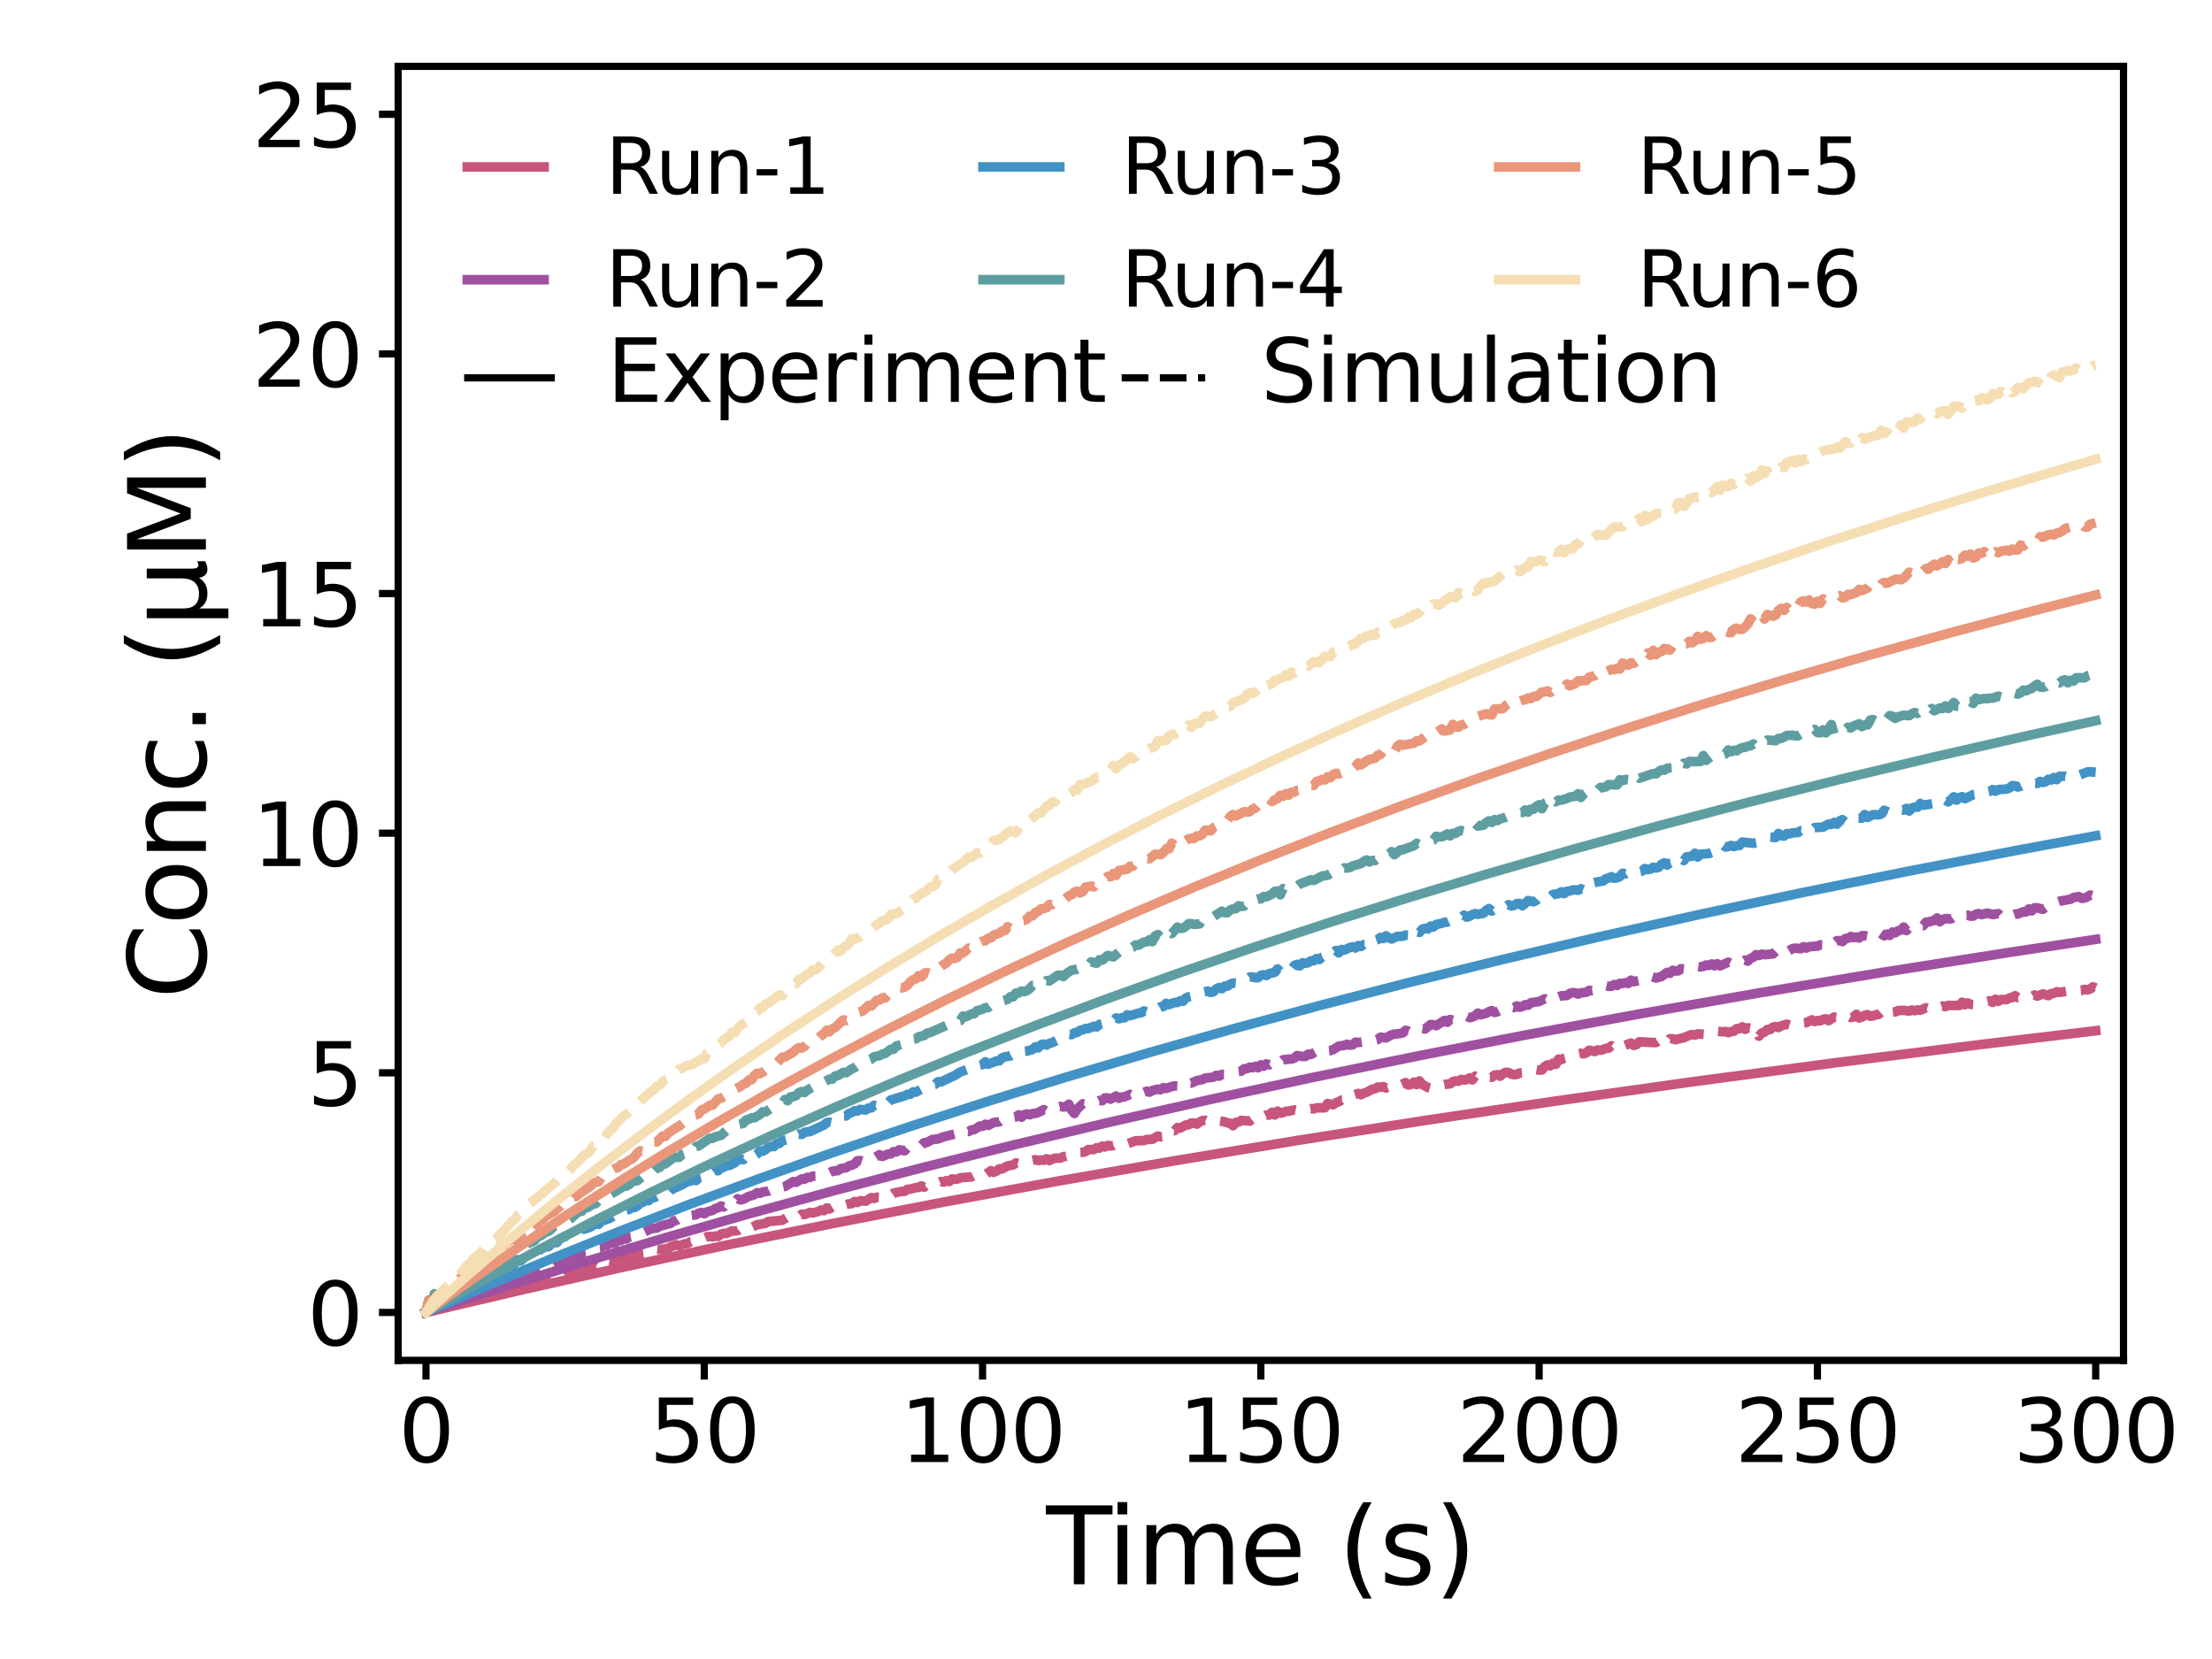 <?xml version="1.0" encoding="utf-8" standalone="no"?>
<!DOCTYPE svg PUBLIC "-//W3C//DTD SVG 1.1//EN"
  "http://www.w3.org/Graphics/SVG/1.1/DTD/svg11.dtd">
<svg xmlns:xlink="http://www.w3.org/1999/xlink" width="460.8pt" height="345.6pt" viewBox="0 0 460.8 345.6" xmlns="http://www.w3.org/2000/svg" version="1.1">
 <defs>
  <style type="text/css">*{stroke-linejoin: round; stroke-linecap: butt}</style>
 </defs>
 <g id="figure_1">
  <g id="patch_1">
   <path d="M 0 345.6 
L 460.8 345.6 
L 460.8 0 
L 0 0 
z
" style="fill: #ffffff"/>
  </g>
  <g id="axes_1">
   <g id="patch_2">
    <path d="M 82.944 283.392 
L 442.368 283.392 
L 442.368 13.824 
L 82.944 13.824 
z
" style="fill: #ffffff"/>
   </g>
   <g id="matplotlib.axis_1">
    <g id="xtick_1">
     <g id="line2d_1">
      <defs>
       <path id="mf223b1f4df" d="M 0 0 
L 0 4 
" style="stroke: #000000; stroke-width: 1.5"/>
      </defs>
      <g>
       <use xlink:href="#mf223b1f4df" x="88.741" y="283.392" style="stroke: #000000; stroke-width: 1.5"/>
      </g>
     </g>
     <g id="text_1">
      <!-- 0 -->
      <g transform="translate(83.015 304.569)scale(0.18 -0.18)">
       <defs>
        <path id="DejaVuSans-30" d="M 2034 4250 
Q 1547 4250 1301 3770 
Q 1056 3291 1056 2328 
Q 1056 1369 1301 889 
Q 1547 409 2034 409 
Q 2525 409 2770 889 
Q 3016 1369 3016 2328 
Q 3016 3291 2770 3770 
Q 2525 4250 2034 4250 
z
M 2034 4750 
Q 2819 4750 3233 4129 
Q 3647 3509 3647 2328 
Q 3647 1150 3233 529 
Q 2819 -91 2034 -91 
Q 1250 -91 836 529 
Q 422 1150 422 2328 
Q 422 3509 836 4129 
Q 1250 4750 2034 4750 
z
" transform="scale(0.016)"/>
       </defs>
       <use xlink:href="#DejaVuSans-30"/>
      </g>
     </g>
    </g>
    <g id="xtick_2">
     <g id="line2d_2">
      <g>
       <use xlink:href="#mf223b1f4df" x="146.713" y="283.392" style="stroke: #000000; stroke-width: 1.5"/>
      </g>
     </g>
     <g id="text_2">
      <!-- 50 -->
      <g transform="translate(135.26 304.569)scale(0.18 -0.18)">
       <defs>
        <path id="DejaVuSans-35" d="M 691 4666 
L 3169 4666 
L 3169 4134 
L 1269 4134 
L 1269 2991 
Q 1406 3038 1543 3061 
Q 1681 3084 1819 3084 
Q 2600 3084 3056 2656 
Q 3513 2228 3513 1497 
Q 3513 744 3044 326 
Q 2575 -91 1722 -91 
Q 1428 -91 1123 -41 
Q 819 9 494 109 
L 494 744 
Q 775 591 1075 516 
Q 1375 441 1709 441 
Q 2250 441 2565 725 
Q 2881 1009 2881 1497 
Q 2881 1984 2565 2268 
Q 2250 2553 1709 2553 
Q 1456 2553 1204 2497 
Q 953 2441 691 2322 
L 691 4666 
z
" transform="scale(0.016)"/>
       </defs>
       <use xlink:href="#DejaVuSans-35"/>
       <use xlink:href="#DejaVuSans-30" x="63.623"/>
      </g>
     </g>
    </g>
    <g id="xtick_3">
     <g id="line2d_3">
      <g>
       <use xlink:href="#mf223b1f4df" x="204.684" y="283.392" style="stroke: #000000; stroke-width: 1.5"/>
      </g>
     </g>
     <g id="text_3">
      <!-- 100 -->
      <g transform="translate(187.506 304.569)scale(0.18 -0.18)">
       <defs>
        <path id="DejaVuSans-31" d="M 794 531 
L 1825 531 
L 1825 4091 
L 703 3866 
L 703 4441 
L 1819 4666 
L 2450 4666 
L 2450 531 
L 3481 531 
L 3481 0 
L 794 0 
L 794 531 
z
" transform="scale(0.016)"/>
       </defs>
       <use xlink:href="#DejaVuSans-31"/>
       <use xlink:href="#DejaVuSans-30" x="63.623"/>
       <use xlink:href="#DejaVuSans-30" x="127.246"/>
      </g>
     </g>
    </g>
    <g id="xtick_4">
     <g id="line2d_4">
      <g>
       <use xlink:href="#mf223b1f4df" x="262.656" y="283.392" style="stroke: #000000; stroke-width: 1.5"/>
      </g>
     </g>
     <g id="text_4">
      <!-- 150 -->
      <g transform="translate(245.477 304.569)scale(0.18 -0.18)">
       <use xlink:href="#DejaVuSans-31"/>
       <use xlink:href="#DejaVuSans-35" x="63.623"/>
       <use xlink:href="#DejaVuSans-30" x="127.246"/>
      </g>
     </g>
    </g>
    <g id="xtick_5">
     <g id="line2d_5">
      <g>
       <use xlink:href="#mf223b1f4df" x="320.628" y="283.392" style="stroke: #000000; stroke-width: 1.5"/>
      </g>
     </g>
     <g id="text_5">
      <!-- 200 -->
      <g transform="translate(303.449 304.569)scale(0.18 -0.18)">
       <defs>
        <path id="DejaVuSans-32" d="M 1228 531 
L 3431 531 
L 3431 0 
L 469 0 
L 469 531 
Q 828 903 1448 1529 
Q 2069 2156 2228 2338 
Q 2531 2678 2651 2914 
Q 2772 3150 2772 3378 
Q 2772 3750 2511 3984 
Q 2250 4219 1831 4219 
Q 1534 4219 1204 4116 
Q 875 4013 500 3803 
L 500 4441 
Q 881 4594 1212 4672 
Q 1544 4750 1819 4750 
Q 2544 4750 2975 4387 
Q 3406 4025 3406 3419 
Q 3406 3131 3298 2873 
Q 3191 2616 2906 2266 
Q 2828 2175 2409 1742 
Q 1991 1309 1228 531 
z
" transform="scale(0.016)"/>
       </defs>
       <use xlink:href="#DejaVuSans-32"/>
       <use xlink:href="#DejaVuSans-30" x="63.623"/>
       <use xlink:href="#DejaVuSans-30" x="127.246"/>
      </g>
     </g>
    </g>
    <g id="xtick_6">
     <g id="line2d_6">
      <g>
       <use xlink:href="#mf223b1f4df" x="378.599" y="283.392" style="stroke: #000000; stroke-width: 1.5"/>
      </g>
     </g>
     <g id="text_6">
      <!-- 250 -->
      <g transform="translate(361.42 304.569)scale(0.18 -0.18)">
       <use xlink:href="#DejaVuSans-32"/>
       <use xlink:href="#DejaVuSans-35" x="63.623"/>
       <use xlink:href="#DejaVuSans-30" x="127.246"/>
      </g>
     </g>
    </g>
    <g id="xtick_7">
     <g id="line2d_7">
      <g>
       <use xlink:href="#mf223b1f4df" x="436.571" y="283.392" style="stroke: #000000; stroke-width: 1.5"/>
      </g>
     </g>
     <g id="text_7">
      <!-- 300 -->
      <g transform="translate(419.392 304.569)scale(0.18 -0.18)">
       <defs>
        <path id="DejaVuSans-33" d="M 2597 2516 
Q 3050 2419 3304 2112 
Q 3559 1806 3559 1356 
Q 3559 666 3084 287 
Q 2609 -91 1734 -91 
Q 1441 -91 1130 -33 
Q 819 25 488 141 
L 488 750 
Q 750 597 1062 519 
Q 1375 441 1716 441 
Q 2309 441 2620 675 
Q 2931 909 2931 1356 
Q 2931 1769 2642 2001 
Q 2353 2234 1838 2234 
L 1294 2234 
L 1294 2753 
L 1863 2753 
Q 2328 2753 2575 2939 
Q 2822 3125 2822 3475 
Q 2822 3834 2567 4026 
Q 2313 4219 1838 4219 
Q 1578 4219 1281 4162 
Q 984 4106 628 3988 
L 628 4550 
Q 988 4650 1302 4700 
Q 1616 4750 1894 4750 
Q 2613 4750 3031 4423 
Q 3450 4097 3450 3541 
Q 3450 3153 3228 2886 
Q 3006 2619 2597 2516 
z
" transform="scale(0.016)"/>
       </defs>
       <use xlink:href="#DejaVuSans-33"/>
       <use xlink:href="#DejaVuSans-30" x="63.623"/>
       <use xlink:href="#DejaVuSans-30" x="127.246"/>
      </g>
     </g>
    </g>
    <g id="text_8">
     <!-- Time (s) -->
     <g transform="translate(217.932 330.029)scale(0.22 -0.22)">
      <defs>
       <path id="DejaVuSans-54" d="M -19 4666 
L 3928 4666 
L 3928 4134 
L 2272 4134 
L 2272 0 
L 1638 0 
L 1638 4134 
L -19 4134 
L -19 4666 
z
" transform="scale(0.016)"/>
       <path id="DejaVuSans-69" d="M 603 3500 
L 1178 3500 
L 1178 0 
L 603 0 
L 603 3500 
z
M 603 4863 
L 1178 4863 
L 1178 4134 
L 603 4134 
L 603 4863 
z
" transform="scale(0.016)"/>
       <path id="DejaVuSans-6d" d="M 3328 2828 
Q 3544 3216 3844 3400 
Q 4144 3584 4550 3584 
Q 5097 3584 5394 3201 
Q 5691 2819 5691 2113 
L 5691 0 
L 5113 0 
L 5113 2094 
Q 5113 2597 4934 2840 
Q 4756 3084 4391 3084 
Q 3944 3084 3684 2787 
Q 3425 2491 3425 1978 
L 3425 0 
L 2847 0 
L 2847 2094 
Q 2847 2600 2669 2842 
Q 2491 3084 2119 3084 
Q 1678 3084 1418 2786 
Q 1159 2488 1159 1978 
L 1159 0 
L 581 0 
L 581 3500 
L 1159 3500 
L 1159 2956 
Q 1356 3278 1631 3431 
Q 1906 3584 2284 3584 
Q 2666 3584 2933 3390 
Q 3200 3197 3328 2828 
z
" transform="scale(0.016)"/>
       <path id="DejaVuSans-65" d="M 3597 1894 
L 3597 1613 
L 953 1613 
Q 991 1019 1311 708 
Q 1631 397 2203 397 
Q 2534 397 2845 478 
Q 3156 559 3463 722 
L 3463 178 
Q 3153 47 2828 -22 
Q 2503 -91 2169 -91 
Q 1331 -91 842 396 
Q 353 884 353 1716 
Q 353 2575 817 3079 
Q 1281 3584 2069 3584 
Q 2775 3584 3186 3129 
Q 3597 2675 3597 1894 
z
M 3022 2063 
Q 3016 2534 2758 2815 
Q 2500 3097 2075 3097 
Q 1594 3097 1305 2825 
Q 1016 2553 972 2059 
L 3022 2063 
z
" transform="scale(0.016)"/>
       <path id="DejaVuSans-20" transform="scale(0.016)"/>
       <path id="DejaVuSans-28" d="M 1984 4856 
Q 1566 4138 1362 3434 
Q 1159 2731 1159 2009 
Q 1159 1288 1364 580 
Q 1569 -128 1984 -844 
L 1484 -844 
Q 1016 -109 783 600 
Q 550 1309 550 2009 
Q 550 2706 781 3412 
Q 1013 4119 1484 4856 
L 1984 4856 
z
" transform="scale(0.016)"/>
       <path id="DejaVuSans-73" d="M 2834 3397 
L 2834 2853 
Q 2591 2978 2328 3040 
Q 2066 3103 1784 3103 
Q 1356 3103 1142 2972 
Q 928 2841 928 2578 
Q 928 2378 1081 2264 
Q 1234 2150 1697 2047 
L 1894 2003 
Q 2506 1872 2764 1633 
Q 3022 1394 3022 966 
Q 3022 478 2636 193 
Q 2250 -91 1575 -91 
Q 1294 -91 989 -36 
Q 684 19 347 128 
L 347 722 
Q 666 556 975 473 
Q 1284 391 1588 391 
Q 1994 391 2212 530 
Q 2431 669 2431 922 
Q 2431 1156 2273 1281 
Q 2116 1406 1581 1522 
L 1381 1569 
Q 847 1681 609 1914 
Q 372 2147 372 2553 
Q 372 3047 722 3315 
Q 1072 3584 1716 3584 
Q 2034 3584 2315 3537 
Q 2597 3491 2834 3397 
z
" transform="scale(0.016)"/>
       <path id="DejaVuSans-29" d="M 513 4856 
L 1013 4856 
Q 1481 4119 1714 3412 
Q 1947 2706 1947 2009 
Q 1947 1309 1714 600 
Q 1481 -109 1013 -844 
L 513 -844 
Q 928 -128 1133 580 
Q 1338 1288 1338 2009 
Q 1338 2731 1133 3434 
Q 928 4138 513 4856 
z
" transform="scale(0.016)"/>
      </defs>
      <use xlink:href="#DejaVuSans-54"/>
      <use xlink:href="#DejaVuSans-69" x="57.959"/>
      <use xlink:href="#DejaVuSans-6d" x="85.742"/>
      <use xlink:href="#DejaVuSans-65" x="183.154"/>
      <use xlink:href="#DejaVuSans-20" x="244.678"/>
      <use xlink:href="#DejaVuSans-28" x="276.465"/>
      <use xlink:href="#DejaVuSans-73" x="315.479"/>
      <use xlink:href="#DejaVuSans-29" x="367.578"/>
     </g>
    </g>
   </g>
   <g id="matplotlib.axis_2">
    <g id="ytick_1">
     <g id="line2d_8">
      <defs>
       <path id="mc1562dc5cc" d="M 0 0 
L -4 0 
" style="stroke: #000000; stroke-width: 1.5"/>
      </defs>
      <g>
       <use xlink:href="#mc1562dc5cc" x="82.944" y="273.408" style="stroke: #000000; stroke-width: 1.5"/>
      </g>
     </g>
     <g id="text_9">
      <!-- 0 -->
      <g transform="translate(63.992 280.247)scale(0.18 -0.18)">
       <use xlink:href="#DejaVuSans-30"/>
      </g>
     </g>
    </g>
    <g id="ytick_2">
     <g id="line2d_9">
      <g>
       <use xlink:href="#mc1562dc5cc" x="82.944" y="223.488" style="stroke: #000000; stroke-width: 1.5"/>
      </g>
     </g>
     <g id="text_10">
      <!-- 5 -->
      <g transform="translate(63.992 230.327)scale(0.18 -0.18)">
       <use xlink:href="#DejaVuSans-35"/>
      </g>
     </g>
    </g>
    <g id="ytick_3">
     <g id="line2d_10">
      <g>
       <use xlink:href="#mc1562dc5cc" x="82.944" y="173.568" style="stroke: #000000; stroke-width: 1.5"/>
      </g>
     </g>
     <g id="text_11">
      <!-- 10 -->
      <g transform="translate(52.539 180.407)scale(0.18 -0.18)">
       <use xlink:href="#DejaVuSans-31"/>
       <use xlink:href="#DejaVuSans-30" x="63.623"/>
      </g>
     </g>
    </g>
    <g id="ytick_4">
     <g id="line2d_11">
      <g>
       <use xlink:href="#mc1562dc5cc" x="82.944" y="123.648" style="stroke: #000000; stroke-width: 1.5"/>
      </g>
     </g>
     <g id="text_12">
      <!-- 15 -->
      <g transform="translate(52.539 130.487)scale(0.18 -0.18)">
       <use xlink:href="#DejaVuSans-31"/>
       <use xlink:href="#DejaVuSans-35" x="63.623"/>
      </g>
     </g>
    </g>
    <g id="ytick_5">
     <g id="line2d_12">
      <g>
       <use xlink:href="#mc1562dc5cc" x="82.944" y="73.728" style="stroke: #000000; stroke-width: 1.5"/>
      </g>
     </g>
     <g id="text_13">
      <!-- 20 -->
      <g transform="translate(52.539 80.567)scale(0.18 -0.18)">
       <use xlink:href="#DejaVuSans-32"/>
       <use xlink:href="#DejaVuSans-30" x="63.623"/>
      </g>
     </g>
    </g>
    <g id="ytick_6">
     <g id="line2d_13">
      <g>
       <use xlink:href="#mc1562dc5cc" x="82.944" y="23.808" style="stroke: #000000; stroke-width: 1.5"/>
      </g>
     </g>
     <g id="text_14">
      <!-- 25 -->
      <g transform="translate(52.539 30.647)scale(0.18 -0.18)">
       <use xlink:href="#DejaVuSans-32"/>
       <use xlink:href="#DejaVuSans-35" x="63.623"/>
      </g>
     </g>
    </g>
    <g id="text_15">
     <!-- Conc. ($\mu$M) -->
     <g transform="translate(42.919 208.118)rotate(-90)scale(0.22 -0.22)">
      <defs>
       <path id="DejaVuSans-43" d="M 4122 4306 
L 4122 3641 
Q 3803 3938 3442 4084 
Q 3081 4231 2675 4231 
Q 1875 4231 1450 3742 
Q 1025 3253 1025 2328 
Q 1025 1406 1450 917 
Q 1875 428 2675 428 
Q 3081 428 3442 575 
Q 3803 722 4122 1019 
L 4122 359 
Q 3791 134 3420 21 
Q 3050 -91 2638 -91 
Q 1578 -91 968 557 
Q 359 1206 359 2328 
Q 359 3453 968 4101 
Q 1578 4750 2638 4750 
Q 3056 4750 3426 4639 
Q 3797 4528 4122 4306 
z
" transform="scale(0.016)"/>
       <path id="DejaVuSans-6f" d="M 1959 3097 
Q 1497 3097 1228 2736 
Q 959 2375 959 1747 
Q 959 1119 1226 758 
Q 1494 397 1959 397 
Q 2419 397 2687 759 
Q 2956 1122 2956 1747 
Q 2956 2369 2687 2733 
Q 2419 3097 1959 3097 
z
M 1959 3584 
Q 2709 3584 3137 3096 
Q 3566 2609 3566 1747 
Q 3566 888 3137 398 
Q 2709 -91 1959 -91 
Q 1206 -91 779 398 
Q 353 888 353 1747 
Q 353 2609 779 3096 
Q 1206 3584 1959 3584 
z
" transform="scale(0.016)"/>
       <path id="DejaVuSans-6e" d="M 3513 2113 
L 3513 0 
L 2938 0 
L 2938 2094 
Q 2938 2591 2744 2837 
Q 2550 3084 2163 3084 
Q 1697 3084 1428 2787 
Q 1159 2491 1159 1978 
L 1159 0 
L 581 0 
L 581 3500 
L 1159 3500 
L 1159 2956 
Q 1366 3272 1645 3428 
Q 1925 3584 2291 3584 
Q 2894 3584 3203 3211 
Q 3513 2838 3513 2113 
z
" transform="scale(0.016)"/>
       <path id="DejaVuSans-63" d="M 3122 3366 
L 3122 2828 
Q 2878 2963 2633 3030 
Q 2388 3097 2138 3097 
Q 1578 3097 1268 2742 
Q 959 2388 959 1747 
Q 959 1106 1268 751 
Q 1578 397 2138 397 
Q 2388 397 2633 464 
Q 2878 531 3122 666 
L 3122 134 
Q 2881 22 2623 -34 
Q 2366 -91 2075 -91 
Q 1284 -91 818 406 
Q 353 903 353 1747 
Q 353 2603 823 3093 
Q 1294 3584 2113 3584 
Q 2378 3584 2631 3529 
Q 2884 3475 3122 3366 
z
" transform="scale(0.016)"/>
       <path id="DejaVuSans-2e" d="M 684 794 
L 1344 794 
L 1344 0 
L 684 0 
L 684 794 
z
" transform="scale(0.016)"/>
       <path id="DejaVuSans-3bc" d="M 544 -1331 
L 544 3500 
L 1119 3500 
L 1119 1325 
Q 1119 872 1334 640 
Q 1550 409 1972 409 
Q 2434 409 2667 671 
Q 2900 934 2900 1459 
L 2900 3500 
L 3475 3500 
L 3475 806 
Q 3475 619 3529 530 
Q 3584 441 3700 441 
Q 3728 441 3778 458 
Q 3828 475 3916 513 
L 3916 50 
Q 3788 -22 3673 -56 
Q 3559 -91 3450 -91 
Q 3234 -91 3106 31 
Q 2978 153 2931 403 
Q 2775 156 2548 32 
Q 2322 -91 2016 -91 
Q 1697 -91 1473 31 
Q 1250 153 1119 397 
L 1119 -1331 
L 544 -1331 
z
" transform="scale(0.016)"/>
       <path id="DejaVuSans-4d" d="M 628 4666 
L 1569 4666 
L 2759 1491 
L 3956 4666 
L 4897 4666 
L 4897 0 
L 4281 0 
L 4281 4097 
L 3078 897 
L 2444 897 
L 1241 4097 
L 1241 0 
L 628 0 
L 628 4666 
z
" transform="scale(0.016)"/>
      </defs>
      <use xlink:href="#DejaVuSans-43" transform="translate(0 0.125)"/>
      <use xlink:href="#DejaVuSans-6f" transform="translate(69.824 0.125)"/>
      <use xlink:href="#DejaVuSans-6e" transform="translate(131.006 0.125)"/>
      <use xlink:href="#DejaVuSans-63" transform="translate(194.385 0.125)"/>
      <use xlink:href="#DejaVuSans-2e" transform="translate(249.365 0.125)"/>
      <use xlink:href="#DejaVuSans-20" transform="translate(281.152 0.125)"/>
      <use xlink:href="#DejaVuSans-28" transform="translate(312.939 0.125)"/>
      <use xlink:href="#DejaVuSans-3bc" transform="translate(351.953 0.125)"/>
      <use xlink:href="#DejaVuSans-4d" transform="translate(415.576 0.125)"/>
      <use xlink:href="#DejaVuSans-29" transform="translate(501.855 0.125)"/>
     </g>
    </g>
   </g>
   <g id="line2d_14">
    <path d="M 88.741 273.408 
L 109.031 268.632 
L 129.901 263.952 
L 151.351 259.373 
L 173.38 254.897 
L 196.568 250.417 
L 220.337 246.054 
L 244.685 241.809 
L 270.192 237.589 
L 296.859 233.406 
L 324.106 229.357 
L 352.512 225.361 
L 382.078 221.427 
L 412.802 217.565 
L 436.571 214.724 
L 436.571 214.724 
" clip-path="url(#p530a6facf3)" style="fill: none; stroke: #c8557c; stroke-width: 2; stroke-linecap: square"/>
   </g>
   <g id="line2d_15">
    <path d="M 88.741 273.408 
L 89.321 272.992 
L 89.901 272.715 
L 90.48 272.947 
L 91.06 272.033 
L 91.64 272.561 
L 92.219 272.08 
L 92.799 272.303 
L 93.379 272.219 
L 93.959 271.777 
L 94.538 271.712 
L 95.698 271.308 
L 96.277 271.404 
L 96.857 270.977 
L 98.596 270.516 
L 99.756 270.553 
L 100.335 269.851 
L 101.495 269.676 
L 102.075 269.458 
L 103.234 269.273 
L 104.393 268.857 
L 105.553 268.694 
L 106.133 268.715 
L 106.712 268.367 
L 107.872 268.073 
L 108.452 267.931 
L 109.031 267.492 
L 109.611 267.699 
L 110.77 267.125 
L 114.249 266.33 
L 114.828 265.992 
L 115.988 265.843 
L 116.568 265.52 
L 117.147 265.777 
L 117.727 265.656 
L 118.307 265.043 
L 118.886 264.695 
L 119.466 264.882 
L 120.046 264.82 
L 120.626 264.445 
L 121.205 264.399 
L 121.785 264.486 
L 122.365 264.073 
L 122.944 263.955 
L 123.524 263.571 
L 124.104 263.918 
L 125.263 263.366 
L 126.423 263.088 
L 127.002 262.532 
L 127.582 262.677 
L 128.162 262.604 
L 128.742 262.71 
L 129.321 262.415 
L 130.481 262.147 
L 131.06 261.938 
L 131.64 261.897 
L 132.22 261.436 
L 132.8 261.489 
L 133.379 261.297 
L 134.539 261.166 
L 135.118 260.827 
L 135.698 260.942 
L 136.858 260.237 
L 137.437 260.303 
L 138.597 260.163 
L 139.176 260.038 
L 139.756 259.696 
L 140.916 259.307 
L 141.495 259.521 
L 142.655 259.1 
L 143.234 259.048 
L 143.814 258.675 
L 144.974 258.478 
L 145.553 258.34 
L 146.133 258.337 
L 146.713 257.882 
L 147.292 257.639 
L 147.872 257.571 
L 148.452 257.666 
L 149.032 257.478 
L 149.611 257.572 
L 150.191 257.101 
L 150.771 256.921 
L 151.351 256.953 
L 152.51 256.404 
L 153.09 256.452 
L 153.669 256.355 
L 154.249 255.905 
L 154.829 255.839 
L 155.988 255.432 
L 156.568 255.695 
L 157.727 255.125 
L 159.467 254.847 
L 160.046 254.464 
L 162.945 254.208 
L 164.104 253.503 
L 164.684 253.454 
L 165.264 253.66 
L 165.843 253.212 
L 166.423 253.366 
L 167.003 252.927 
L 167.583 253.025 
L 168.742 252.565 
L 169.322 252.683 
L 170.481 252.369 
L 171.061 252.062 
L 171.641 252.211 
L 172.22 251.649 
L 172.8 251.849 
L 173.38 251.489 
L 173.959 251.588 
L 175.119 250.863 
L 175.699 251.097 
L 176.858 250.781 
L 177.438 250.742 
L 178.017 250.295 
L 178.597 250.499 
L 179.177 250.128 
L 180.336 250.23 
L 181.496 249.48 
L 182.075 249.659 
L 182.655 249.403 
L 183.815 249.454 
L 184.974 248.721 
L 185.554 248.971 
L 186.133 248.557 
L 187.873 248.177 
L 188.452 248.177 
L 189.032 247.761 
L 189.612 247.72 
L 190.771 247.408 
L 191.351 247.363 
L 191.931 247.047 
L 192.51 247.317 
L 193.09 246.822 
L 194.249 246.551 
L 194.829 246.669 
L 195.989 246.144 
L 196.568 246.266 
L 197.148 245.948 
L 197.728 246.143 
L 198.308 245.588 
L 198.887 245.658 
L 199.467 245.615 
L 200.047 245.365 
L 202.366 245.158 
L 202.945 244.856 
L 203.525 245.213 
L 204.105 244.668 
L 204.684 244.629 
L 205.264 244.708 
L 206.424 243.864 
L 207.003 244.216 
L 207.583 243.98 
L 208.163 243.494 
L 208.742 243.516 
L 209.902 242.879 
L 211.061 242.659 
L 211.641 242.247 
L 212.221 242.408 
L 213.38 241.955 
L 213.96 241.972 
L 215.699 241.592 
L 216.279 241.754 
L 216.858 241.645 
L 217.438 241.706 
L 218.018 241.392 
L 218.598 241.764 
L 219.177 241.461 
L 219.757 241.286 
L 220.916 241.248 
L 221.496 240.95 
L 222.076 240.893 
L 222.656 240.719 
L 223.235 240.828 
L 223.815 240.399 
L 224.974 240.065 
L 225.554 240.051 
L 226.134 239.896 
L 226.714 239.484 
L 227.873 239.459 
L 228.453 239.1 
L 229.032 239.168 
L 229.612 238.752 
L 230.192 238.923 
L 230.772 238.612 
L 231.351 238.735 
L 231.931 238.631 
L 232.511 238.314 
L 233.09 238.42 
L 233.67 238.328 
L 234.83 238.28 
L 236.569 237.65 
L 237.728 237.612 
L 238.308 237.61 
L 238.888 237.37 
L 240.047 237.335 
L 241.207 236.666 
L 241.786 236.836 
L 242.366 236.782 
L 243.525 235.372 
L 244.685 235.532 
L 245.265 234.886 
L 245.844 235.005 
L 247.004 234.362 
L 247.583 234.314 
L 248.163 233.942 
L 248.743 233.936 
L 249.323 234.176 
L 249.902 233.73 
L 250.482 233.435 
L 251.062 233.375 
L 251.641 233.627 
L 252.221 233.403 
L 252.801 233.533 
L 253.381 233.301 
L 253.96 233.519 
L 255.12 233.681 
L 255.699 233.91 
L 256.279 233.99 
L 256.859 234.505 
L 257.439 233.815 
L 258.018 233.764 
L 258.598 233.394 
L 260.337 233.545 
L 260.917 233.091 
L 261.497 233.153 
L 262.076 232.611 
L 262.656 232.549 
L 263.236 232.601 
L 263.815 232.265 
L 264.395 232.284 
L 264.975 231.712 
L 265.555 232.261 
L 266.134 231.47 
L 266.714 231.896 
L 267.294 231.768 
L 267.873 231.497 
L 268.453 231.475 
L 269.613 231.209 
L 270.192 231.33 
L 270.772 230.985 
L 272.511 231.074 
L 273.091 230.947 
L 273.671 231.011 
L 274.25 230.78 
L 275.989 230.77 
L 276.569 229.881 
L 277.729 230.147 
L 278.308 229.708 
L 278.888 229.53 
L 279.468 229.171 
L 280.627 229.218 
L 281.207 228.367 
L 282.946 227.795 
L 283.526 228.04 
L 284.105 227.713 
L 284.685 227.552 
L 285.845 226.912 
L 286.424 226.814 
L 287.004 226.451 
L 287.584 226.5 
L 288.164 226.378 
L 288.743 226.646 
L 289.323 226.425 
L 289.903 226.382 
L 290.482 225.969 
L 291.062 225.813 
L 291.642 226.041 
L 292.801 225.525 
L 293.381 226.027 
L 293.961 225.911 
L 294.54 225.424 
L 295.12 225.943 
L 295.7 225.173 
L 296.28 225.91 
L 297.439 226.537 
L 298.019 226.693 
L 298.598 226.635 
L 299.178 226.247 
L 299.758 226.02 
L 300.338 226.038 
L 300.917 225.893 
L 302.077 225.794 
L 302.656 225.328 
L 303.236 225.161 
L 303.816 225.239 
L 304.396 224.863 
L 304.975 224.972 
L 305.555 224.912 
L 306.135 224.54 
L 306.714 224.955 
L 307.294 224.184 
L 307.874 224.499 
L 308.454 224.436 
L 309.033 224.178 
L 310.193 224.397 
L 310.772 224.421 
L 311.352 223.954 
L 311.932 223.874 
L 312.512 224.191 
L 313.091 223.661 
L 313.671 223.374 
L 314.251 223.402 
L 314.83 223.753 
L 315.41 223.881 
L 315.99 223.818 
L 316.57 223.519 
L 317.149 223.476 
L 318.309 223.047 
L 319.468 223.154 
L 320.048 222.837 
L 320.628 222.935 
L 321.207 222.892 
L 321.787 222.176 
L 322.367 221.844 
L 322.946 222.034 
L 323.526 221.477 
L 324.106 221.719 
L 324.686 220.622 
L 325.265 220.726 
L 325.845 220.461 
L 326.425 220.318 
L 327.004 219.856 
L 327.584 219.728 
L 328.164 219.475 
L 328.744 219.537 
L 329.323 219.425 
L 329.903 219.533 
L 330.483 219.306 
L 331.063 218.771 
L 332.222 219.059 
L 332.802 218.725 
L 333.381 218.761 
L 333.961 218.655 
L 334.541 218.383 
L 335.121 218.339 
L 335.7 217.86 
L 336.28 218.329 
L 336.86 218.209 
L 337.439 217.763 
L 338.019 217.94 
L 339.758 217.288 
L 340.338 217.783 
L 340.918 217.616 
L 341.497 217.024 
L 343.816 217.155 
L 344.976 217.178 
L 345.555 216.757 
L 346.135 216.898 
L 346.715 216.766 
L 347.295 217.245 
L 347.874 216.385 
L 348.454 216.39 
L 349.034 216.595 
L 350.193 216.283 
L 350.773 216.18 
L 351.932 215.665 
L 352.512 215.5 
L 353.092 215.627 
L 353.671 215.38 
L 355.411 215.484 
L 355.99 215.127 
L 356.57 215.27 
L 357.15 214.969 
L 357.729 214.845 
L 358.889 214.931 
L 359.469 214.882 
L 360.048 215.133 
L 360.628 214.89 
L 361.208 214.818 
L 361.787 214.279 
L 362.367 214.304 
L 362.947 213.908 
L 363.527 214.438 
L 364.106 214.108 
L 364.686 214.225 
L 365.266 213.922 
L 365.845 214.074 
L 366.425 215.852 
L 367.005 215.185 
L 367.585 215.014 
L 368.164 214.453 
L 368.744 214.489 
L 369.324 213.989 
L 369.903 213.845 
L 370.483 214.055 
L 371.063 213.684 
L 372.222 213.364 
L 372.802 213.538 
L 374.541 213.054 
L 375.121 212.815 
L 375.701 213.107 
L 376.28 213.043 
L 377.44 212.458 
L 378.02 212.805 
L 378.599 212.596 
L 379.179 212.656 
L 379.759 212.365 
L 380.338 212.238 
L 380.918 212.622 
L 382.078 211.873 
L 384.396 212.163 
L 384.976 211.646 
L 385.556 211.97 
L 386.136 211.856 
L 386.715 211.294 
L 387.295 212.054 
L 387.875 211.882 
L 388.454 211.498 
L 389.034 211.384 
L 389.614 211.696 
L 390.194 211.612 
L 390.773 211.393 
L 391.353 211.324 
L 391.933 210.796 
L 392.512 211.591 
L 393.672 211.272 
L 394.252 210.845 
L 394.831 210.791 
L 395.411 210.524 
L 396.57 210.48 
L 397.73 210.617 
L 398.31 210.41 
L 398.889 210.54 
L 399.469 210.391 
L 400.049 210.44 
L 401.208 209.939 
L 401.788 210.138 
L 402.368 209.961 
L 402.947 210.214 
L 404.686 209.56 
L 405.266 209.703 
L 405.846 209.446 
L 408.165 209.458 
L 408.744 208.784 
L 409.324 209.321 
L 409.904 208.92 
L 410.484 209.225 
L 411.643 209.275 
L 412.223 208.754 
L 412.802 208.697 
L 413.382 208.771 
L 414.542 208.475 
L 415.121 208.814 
L 415.701 208.146 
L 416.281 208.602 
L 416.86 208.215 
L 418.02 208.234 
L 418.6 207.886 
L 419.179 207.816 
L 419.759 207.425 
L 420.339 207.817 
L 422.078 207.616 
L 422.658 207.801 
L 423.237 207.636 
L 423.817 207.263 
L 424.397 207.505 
L 425.556 207.053 
L 426.716 207.42 
L 427.295 206.995 
L 427.875 206.914 
L 428.455 206.602 
L 429.035 206.725 
L 430.774 206.445 
L 431.933 206.141 
L 432.513 206.426 
L 433.672 206.331 
L 434.252 206.094 
L 434.832 206.226 
L 435.411 206.028 
L 435.991 205.569 
L 436.571 205.823 
L 436.571 205.823 
" clip-path="url(#p530a6facf3)" style="fill: none; stroke-dasharray: 7.4,3.2; stroke-dashoffset: 0; stroke: #c8557c; stroke-width: 2"/>
   </g>
   <g id="line2d_16">
    <path d="M 88.741 273.408 
L 104.973 268.106 
L 121.785 262.855 
L 138.597 257.836 
L 155.988 252.873 
L 173.959 247.973 
L 192.51 243.145 
L 211.641 238.394 
L 231.351 233.725 
L 252.221 229.015 
L 273.671 224.408 
L 295.7 219.906 
L 318.309 215.51 
L 342.077 211.119 
L 366.425 206.848 
L 391.933 202.602 
L 418.02 198.485 
L 436.571 195.687 
L 436.571 195.687 
" clip-path="url(#p530a6facf3)" style="fill: none; stroke: #a050a0; stroke-width: 2; stroke-linecap: square"/>
   </g>
   <g id="line2d_17">
    <path d="M 88.741 273.408 
L 89.321 271.728 
L 89.901 273.044 
L 90.48 271.957 
L 91.06 272.43 
L 91.64 271.809 
L 92.219 271.916 
L 93.379 271.503 
L 93.959 271.067 
L 96.857 270.078 
L 97.437 269.712 
L 98.017 269.696 
L 99.176 268.883 
L 100.335 268.697 
L 100.915 268.479 
L 102.075 267.92 
L 103.234 267.381 
L 104.973 267.172 
L 106.712 266.077 
L 107.292 266.073 
L 107.872 265.573 
L 108.452 265.448 
L 109.031 265.139 
L 110.191 265.12 
L 110.77 264.88 
L 111.35 264.384 
L 111.93 264.365 
L 113.089 263.784 
L 113.669 263.676 
L 114.249 263.262 
L 114.828 263.39 
L 115.408 263.016 
L 115.988 262.922 
L 116.568 262.609 
L 117.147 262.497 
L 118.307 262.011 
L 118.886 262.181 
L 119.466 262.082 
L 121.205 261.096 
L 122.365 260.932 
L 124.684 259.826 
L 125.263 259.781 
L 125.843 259.445 
L 126.423 259.425 
L 127.002 259.022 
L 128.162 258.947 
L 128.742 258.205 
L 129.321 258.429 
L 129.901 258.006 
L 130.481 258.107 
L 131.06 257.646 
L 131.64 257.552 
L 132.22 257.097 
L 133.379 256.69 
L 133.959 256.776 
L 135.698 255.94 
L 136.858 255.825 
L 137.437 255.45 
L 139.756 254.822 
L 140.336 254.35 
L 140.916 254.228 
L 141.495 253.822 
L 142.655 253.84 
L 143.234 253.392 
L 143.814 253.218 
L 144.974 253.064 
L 145.553 252.733 
L 146.133 252.57 
L 146.713 252.848 
L 147.292 252.465 
L 148.452 252.126 
L 149.032 251.749 
L 149.611 251.606 
L 150.191 251.227 
L 150.771 251.434 
L 151.351 250.746 
L 153.09 250.499 
L 153.669 249.72 
L 154.249 249.969 
L 154.829 249.837 
L 155.988 249.225 
L 157.148 248.886 
L 157.727 248.464 
L 158.307 248.587 
L 158.887 248.309 
L 160.046 248.142 
L 160.626 247.855 
L 161.206 248.049 
L 161.785 247.673 
L 162.365 247.571 
L 162.945 247.289 
L 163.525 247.161 
L 165.264 246.143 
L 165.843 246.299 
L 167.003 245.576 
L 167.583 245.646 
L 168.162 245.268 
L 168.742 245.287 
L 169.322 245.016 
L 169.901 245 
L 170.481 244.68 
L 171.061 244.648 
L 171.641 244.447 
L 172.22 244.54 
L 173.38 243.993 
L 174.539 243.863 
L 175.119 243.445 
L 176.278 243.263 
L 176.858 242.872 
L 177.438 242.732 
L 178.017 242.472 
L 178.597 241.813 
L 179.177 241.771 
L 179.757 241.957 
L 180.336 241.67 
L 180.916 241.617 
L 181.496 241.167 
L 182.075 241.274 
L 183.235 240.534 
L 183.815 240.909 
L 184.974 240.425 
L 185.554 240.385 
L 186.133 239.915 
L 186.713 239.966 
L 187.293 239.519 
L 188.452 239.737 
L 189.032 239.062 
L 189.612 239.117 
L 190.771 238.905 
L 191.351 238.661 
L 191.931 238.623 
L 192.51 238.049 
L 193.09 237.997 
L 194.249 237.375 
L 195.409 237.267 
L 196.568 236.818 
L 198.887 236.247 
L 199.467 236.45 
L 200.047 236.322 
L 200.626 235.634 
L 201.786 235.71 
L 202.366 235.379 
L 202.945 235.325 
L 204.105 234.579 
L 204.684 234.637 
L 205.264 234.196 
L 205.844 234.457 
L 207.003 233.838 
L 208.163 233.703 
L 208.742 233.27 
L 209.322 233.159 
L 209.902 233.19 
L 210.482 232.869 
L 211.641 232.67 
L 212.221 232.244 
L 212.8 232.738 
L 213.38 232.184 
L 213.96 232.052 
L 214.54 232.227 
L 215.119 231.967 
L 215.699 231.942 
L 216.279 231.746 
L 217.438 231.165 
L 218.018 231.515 
L 218.598 230.958 
L 219.177 230.757 
L 219.757 230.77 
L 220.916 230.483 
L 221.496 230.605 
L 222.076 230.549 
L 222.656 230.034 
L 223.235 231.257 
L 223.815 231.963 
L 224.395 231.031 
L 225.554 229.943 
L 226.134 230.046 
L 228.453 229.556 
L 229.032 229.255 
L 229.612 229.301 
L 230.192 228.704 
L 230.772 228.719 
L 231.351 228.974 
L 232.511 228.314 
L 233.09 228.803 
L 233.67 228.528 
L 234.25 228.498 
L 235.409 227.982 
L 235.989 228.296 
L 237.148 227.469 
L 238.308 227.521 
L 238.888 227.309 
L 239.467 227.519 
L 240.047 227.17 
L 241.207 226.891 
L 241.786 227.016 
L 242.366 226.576 
L 242.946 226.736 
L 244.105 226.342 
L 244.685 226.204 
L 245.265 226.232 
L 245.844 225.542 
L 247.004 225.801 
L 247.583 225.55 
L 248.163 225.616 
L 249.323 225.118 
L 250.482 224.897 
L 251.062 224.586 
L 252.801 224.391 
L 253.381 224.007 
L 253.96 224.192 
L 254.54 223.811 
L 255.12 223.837 
L 256.279 223.259 
L 256.859 223.183 
L 257.439 223.267 
L 258.598 223.134 
L 259.178 222.642 
L 259.757 222.629 
L 260.337 222.307 
L 260.917 222.428 
L 261.497 222.136 
L 262.076 222.439 
L 262.656 221.816 
L 263.236 222.096 
L 263.815 221.623 
L 264.395 221.831 
L 264.975 221.371 
L 266.134 220.909 
L 266.714 221.294 
L 267.294 220.772 
L 268.453 220.646 
L 269.033 220.611 
L 269.613 220.45 
L 270.192 219.896 
L 271.352 220.089 
L 271.931 220.088 
L 272.511 219.605 
L 273.091 219.662 
L 274.25 219.019 
L 274.83 219.31 
L 275.41 218.919 
L 275.989 218.768 
L 276.569 218.899 
L 277.149 218.848 
L 277.729 218.653 
L 278.888 217.928 
L 280.047 217.774 
L 280.627 217.527 
L 281.207 217.727 
L 281.787 217.649 
L 282.366 217.093 
L 282.946 217.18 
L 284.105 217.014 
L 285.265 216.464 
L 285.845 216.513 
L 286.424 216.701 
L 287.004 216.564 
L 287.584 216.06 
L 288.743 216.205 
L 289.903 215.572 
L 290.482 215.423 
L 291.642 215.306 
L 292.222 215.177 
L 292.801 214.636 
L 293.381 214.785 
L 293.961 215.072 
L 294.54 214.544 
L 295.12 214.231 
L 296.28 214.259 
L 296.859 214.362 
L 298.019 213.426 
L 298.598 213.464 
L 299.178 213.672 
L 300.917 212.573 
L 301.497 212.966 
L 302.077 212.372 
L 302.656 212.542 
L 303.236 212.261 
L 304.396 212.031 
L 304.975 211.642 
L 305.555 211.724 
L 306.135 211.986 
L 306.714 211.863 
L 307.294 211.611 
L 307.874 211.051 
L 308.454 211.389 
L 309.613 211.089 
L 310.193 210.741 
L 310.772 210.523 
L 311.352 210.909 
L 311.932 210.765 
L 312.512 210.471 
L 313.091 210.499 
L 313.671 210.213 
L 314.251 210.146 
L 314.83 209.779 
L 315.41 209.891 
L 315.99 209.548 
L 316.57 209.826 
L 317.149 209.676 
L 317.729 209.291 
L 318.309 209.421 
L 318.888 208.895 
L 320.628 208.633 
L 321.787 208.072 
L 322.367 208.361 
L 322.946 208.235 
L 323.526 207.544 
L 324.106 207.706 
L 324.686 207.659 
L 325.265 207.445 
L 326.425 207.374 
L 327.004 206.961 
L 327.584 206.798 
L 328.164 206.84 
L 328.744 207.092 
L 329.323 206.85 
L 330.483 206.689 
L 331.063 206.308 
L 331.642 206.367 
L 332.222 206.26 
L 333.381 205.612 
L 333.961 205.625 
L 334.541 205.331 
L 335.121 205.464 
L 335.7 205.448 
L 336.28 205.092 
L 336.86 205.289 
L 337.439 204.85 
L 338.019 204.884 
L 338.599 204.718 
L 339.179 204.871 
L 339.758 204.187 
L 340.338 204.496 
L 341.497 204.246 
L 342.077 204.36 
L 343.237 203.699 
L 343.816 203.376 
L 344.976 203.728 
L 346.135 203.419 
L 347.295 202.561 
L 347.874 202.766 
L 348.454 202.143 
L 349.034 202.277 
L 349.613 202.255 
L 350.193 201.797 
L 351.353 201.927 
L 351.932 201.882 
L 352.512 201.387 
L 353.671 201.34 
L 354.251 201.422 
L 354.831 201.313 
L 355.411 201.03 
L 355.99 201.125 
L 356.57 200.815 
L 357.15 201.189 
L 357.729 200.76 
L 358.309 201.215 
L 360.048 200.442 
L 360.628 200.732 
L 361.208 200.429 
L 362.367 200.192 
L 362.947 200.358 
L 363.527 199.999 
L 364.106 200.22 
L 364.686 199.635 
L 365.266 199.392 
L 365.845 198.863 
L 366.425 199.046 
L 367.005 198.77 
L 367.585 198.881 
L 369.324 198.729 
L 369.903 198.172 
L 370.483 197.904 
L 371.063 197.922 
L 371.643 197.715 
L 372.222 198.307 
L 373.382 197.625 
L 373.961 197.511 
L 375.121 197.644 
L 375.701 197.216 
L 376.28 197.504 
L 376.86 197.216 
L 378.599 197.09 
L 379.179 196.833 
L 379.759 196.844 
L 380.338 196.332 
L 380.918 196.59 
L 381.498 196.264 
L 382.078 196.411 
L 382.657 195.963 
L 383.237 195.945 
L 383.817 196.159 
L 384.396 195.522 
L 384.976 195.458 
L 385.556 195.081 
L 386.136 195.33 
L 386.715 195.181 
L 387.295 195.405 
L 387.875 194.914 
L 388.454 194.918 
L 389.034 195.036 
L 389.614 194.754 
L 390.194 194.819 
L 391.353 194.137 
L 392.512 194.94 
L 393.092 194.591 
L 393.672 194.86 
L 394.252 194.147 
L 394.831 194.32 
L 395.411 193.881 
L 395.991 193.769 
L 396.57 193.127 
L 397.15 193.85 
L 397.73 193.228 
L 398.889 192.761 
L 400.628 192.832 
L 401.208 192.102 
L 401.788 192.037 
L 402.947 191.735 
L 403.527 191.226 
L 404.107 192.01 
L 404.686 191.564 
L 405.266 191.366 
L 406.426 191.425 
L 407.005 191.003 
L 407.585 191.244 
L 408.165 191.287 
L 409.324 190.661 
L 409.904 190.639 
L 410.484 190.862 
L 411.063 190.83 
L 411.643 190.433 
L 412.223 190.311 
L 412.802 190.534 
L 413.962 190.213 
L 415.121 190.51 
L 416.281 190.325 
L 416.86 190.933 
L 417.44 190.649 
L 418.02 190.656 
L 418.6 190.544 
L 419.179 190.617 
L 419.759 190.417 
L 420.339 190.404 
L 421.498 189.927 
L 422.078 189.971 
L 422.658 189.351 
L 423.237 189.759 
L 423.817 189.105 
L 424.397 189.109 
L 425.556 189.433 
L 427.295 188.115 
L 427.875 188.133 
L 429.035 187.743 
L 431.353 187.319 
L 431.933 186.977 
L 433.093 186.771 
L 433.672 187.155 
L 434.252 187.069 
L 434.832 186.827 
L 435.411 186.454 
L 435.991 186.665 
L 436.571 186.478 
L 436.571 186.478 
" clip-path="url(#p530a6facf3)" style="fill: none; stroke-dasharray: 7.4,3.2; stroke-dashoffset: 0; stroke: #a050a0; stroke-width: 2"/>
   </g>
   <g id="line2d_18">
    <path d="M 88.741 273.408 
L 102.075 267.583 
L 115.408 261.995 
L 129.321 256.402 
L 143.814 250.82 
L 158.307 245.473 
L 173.38 240.144 
L 189.032 234.848 
L 205.264 229.593 
L 222.076 224.391 
L 239.467 219.25 
L 256.859 214.338 
L 274.83 209.488 
L 293.381 204.707 
L 313.091 199.861 
L 333.381 195.108 
L 354.251 190.453 
L 375.701 185.898 
L 397.73 181.447 
L 420.919 176.992 
L 436.571 174.11 
L 436.571 174.11 
" clip-path="url(#p530a6facf3)" style="fill: none; stroke: #4292c6; stroke-width: 2; stroke-linecap: square"/>
   </g>
   <g id="line2d_19">
    <path d="M 88.741 273.408 
L 89.321 271.015 
L 89.901 272.402 
L 90.48 270.984 
L 91.06 271.425 
L 91.64 270.408 
L 92.219 270.681 
L 92.799 270.655 
L 93.959 269.784 
L 94.538 269.823 
L 95.118 269.47 
L 95.698 269.273 
L 97.437 267.982 
L 98.017 267.876 
L 98.596 267.445 
L 99.176 267.419 
L 100.335 266.5 
L 100.915 266.471 
L 101.495 265.876 
L 102.075 265.676 
L 102.654 265.675 
L 103.234 264.981 
L 103.814 265.014 
L 104.393 264.274 
L 104.973 264.139 
L 105.553 264.131 
L 106.133 263.636 
L 106.712 263.636 
L 107.292 263.223 
L 107.872 262.436 
L 108.452 262.686 
L 109.031 262.128 
L 109.611 261.969 
L 110.191 261.996 
L 111.35 260.882 
L 111.93 260.753 
L 113.089 259.988 
L 113.669 259.765 
L 114.249 259.693 
L 114.828 259.161 
L 115.408 258.819 
L 115.988 258.867 
L 116.568 258.141 
L 117.727 257.524 
L 118.307 257.503 
L 118.886 257.599 
L 120.046 256.577 
L 120.626 256.595 
L 121.205 256.062 
L 121.785 256.046 
L 122.944 255.646 
L 124.104 254.881 
L 124.684 255.046 
L 125.263 254.414 
L 127.002 253.802 
L 128.162 253.078 
L 128.742 253.182 
L 129.901 252.579 
L 130.481 252.12 
L 131.06 251.951 
L 131.64 251.566 
L 132.22 251.518 
L 132.8 251.197 
L 133.379 250.651 
L 133.959 250.444 
L 134.539 249.867 
L 135.118 250.121 
L 135.698 249.52 
L 136.278 249.494 
L 136.858 249.171 
L 137.437 249.144 
L 138.017 248.452 
L 138.597 248.43 
L 139.176 248.543 
L 139.756 247.945 
L 140.336 247.574 
L 142.075 246.812 
L 143.234 246.131 
L 143.814 246.057 
L 144.394 245.776 
L 144.974 245.934 
L 145.553 245.343 
L 146.133 245.21 
L 147.292 244.777 
L 147.872 244.024 
L 148.452 244.268 
L 149.032 243.807 
L 149.611 243.884 
L 150.191 243.306 
L 150.771 243.17 
L 151.351 242.717 
L 151.93 242.793 
L 153.09 242.218 
L 153.669 241.621 
L 154.249 241.491 
L 154.829 241.599 
L 155.409 240.927 
L 155.988 241.385 
L 156.568 240.744 
L 157.148 240.746 
L 157.727 240.395 
L 158.307 239.75 
L 158.887 239.819 
L 159.467 239.502 
L 160.046 239.008 
L 160.626 238.834 
L 161.206 238.858 
L 161.785 238.225 
L 162.365 238.194 
L 162.945 237.641 
L 164.104 237.372 
L 164.684 236.93 
L 165.264 237.184 
L 165.843 236.576 
L 166.423 236.263 
L 167.003 236.328 
L 167.583 235.882 
L 168.742 235.723 
L 171.641 234.366 
L 172.22 233.876 
L 172.8 233.763 
L 173.38 233.891 
L 173.959 233.253 
L 174.539 232.991 
L 175.119 232.857 
L 175.699 232.442 
L 176.278 232.462 
L 176.858 231.954 
L 177.438 231.759 
L 178.017 231.409 
L 178.597 231.443 
L 179.177 231.107 
L 180.336 231.237 
L 180.916 230.815 
L 181.496 230.802 
L 182.075 230.261 
L 182.655 230.357 
L 183.235 230.285 
L 183.815 229.746 
L 184.394 229.372 
L 184.974 229.77 
L 185.554 229.143 
L 188.452 228.276 
L 189.032 227.968 
L 189.612 227.97 
L 190.191 227.458 
L 190.771 227.518 
L 193.09 226.246 
L 193.67 226.233 
L 194.249 225.957 
L 194.829 225.865 
L 195.409 225.337 
L 195.989 225.394 
L 198.887 224.037 
L 200.047 223.315 
L 202.366 222.478 
L 202.945 222.356 
L 203.525 222.554 
L 204.105 221.914 
L 204.684 221.771 
L 205.264 221.197 
L 205.844 221.704 
L 207.583 221.021 
L 208.163 220.997 
L 208.742 220.371 
L 209.322 220.159 
L 210.482 219.964 
L 211.061 219.607 
L 211.641 219.752 
L 212.8 219.054 
L 213.96 218.95 
L 215.119 218.614 
L 215.699 218.062 
L 216.279 218.294 
L 216.858 217.651 
L 217.438 217.493 
L 218.018 217.705 
L 218.598 217.363 
L 219.177 217.197 
L 220.337 216.653 
L 220.916 216.633 
L 221.496 216.015 
L 222.076 215.573 
L 222.656 215.451 
L 223.235 215.533 
L 223.815 215.166 
L 224.395 215.055 
L 224.974 214.639 
L 225.554 214.544 
L 226.134 214.243 
L 226.714 214.267 
L 227.873 213.79 
L 228.453 213.932 
L 229.032 213.409 
L 230.772 212.992 
L 231.351 212.266 
L 231.931 212.616 
L 232.511 212.059 
L 233.09 212.235 
L 233.67 212.009 
L 234.25 212.036 
L 234.83 211.39 
L 235.409 211.603 
L 237.148 211.064 
L 237.728 210.975 
L 238.308 210.605 
L 238.888 210.827 
L 240.047 210.376 
L 240.627 209.837 
L 241.207 210.107 
L 241.786 209.731 
L 242.366 209.669 
L 242.946 209.015 
L 243.525 209.282 
L 244.685 208.831 
L 245.265 208.84 
L 245.844 208.479 
L 246.424 208.594 
L 247.004 207.908 
L 247.583 207.665 
L 248.163 207.543 
L 248.743 207.709 
L 250.482 206.71 
L 251.641 206.46 
L 252.221 206.752 
L 252.801 206.578 
L 253.381 205.997 
L 253.96 205.721 
L 254.54 205.97 
L 255.12 205.426 
L 255.699 205.43 
L 256.279 205.019 
L 256.859 204.786 
L 257.439 204.833 
L 258.018 204.709 
L 258.598 204.345 
L 259.178 204.408 
L 260.337 203.523 
L 260.917 203.527 
L 261.497 203.662 
L 262.076 203.666 
L 262.656 203.184 
L 263.236 203.057 
L 263.815 203.222 
L 264.395 202.815 
L 265.555 202.556 
L 266.134 201.846 
L 266.714 202.403 
L 267.294 201.819 
L 267.873 201.494 
L 268.453 201.535 
L 269.033 201.913 
L 269.613 201.157 
L 270.192 200.902 
L 270.772 201.222 
L 271.352 200.569 
L 271.931 200.678 
L 272.511 200.538 
L 273.091 200.165 
L 273.671 200.134 
L 274.25 199.682 
L 274.83 199.893 
L 275.41 199.394 
L 275.989 199.19 
L 276.569 199.463 
L 277.149 198.494 
L 277.729 198.443 
L 278.308 198.003 
L 278.888 198.5 
L 279.468 197.799 
L 280.047 197.927 
L 281.207 197.389 
L 281.787 197.233 
L 282.366 197.487 
L 282.946 196.98 
L 283.526 197.164 
L 284.105 196.782 
L 284.685 196.798 
L 285.265 195.88 
L 285.845 196.279 
L 286.424 195.913 
L 287.004 195.722 
L 287.584 195.278 
L 288.164 195.513 
L 288.743 194.947 
L 289.323 195.352 
L 289.903 195.612 
L 291.062 195.068 
L 292.222 195.036 
L 292.801 194.789 
L 293.381 194.809 
L 293.961 194.258 
L 294.54 195.056 
L 295.12 194.097 
L 295.7 194.236 
L 296.28 193.566 
L 296.859 193.388 
L 297.439 193.541 
L 298.019 192.925 
L 298.598 193.117 
L 299.178 192.582 
L 300.338 192.353 
L 300.917 192.121 
L 301.497 192.096 
L 302.656 191.595 
L 303.816 191.574 
L 304.396 191.184 
L 304.975 190.635 
L 305.555 191.061 
L 306.135 190.871 
L 306.714 190.512 
L 307.294 190.321 
L 307.874 190.468 
L 309.033 190.248 
L 309.613 189.622 
L 310.193 189.277 
L 310.772 189.782 
L 311.932 188.993 
L 312.512 189.119 
L 313.091 188.814 
L 313.671 188.803 
L 314.251 188.458 
L 314.83 188.737 
L 315.41 188.612 
L 315.99 188.235 
L 316.57 188.208 
L 317.149 188.695 
L 317.729 188.23 
L 318.309 187.614 
L 319.468 187.86 
L 320.048 187.563 
L 320.628 186.953 
L 321.207 187.134 
L 321.787 187.099 
L 322.367 186.794 
L 322.946 186.822 
L 323.526 186.319 
L 324.686 186.168 
L 325.265 185.783 
L 325.845 186.156 
L 326.425 185.664 
L 327.004 185.62 
L 327.584 185.411 
L 328.164 185.37 
L 328.744 185.468 
L 329.323 185.147 
L 329.903 185.399 
L 330.483 184.335 
L 331.063 184.512 
L 331.642 183.982 
L 332.802 183.7 
L 333.961 183.537 
L 334.541 183.05 
L 335.121 182.914 
L 335.7 182.632 
L 336.28 182.959 
L 336.86 182.867 
L 337.439 182.613 
L 338.019 181.915 
L 338.599 182.052 
L 339.179 181.657 
L 339.758 181.656 
L 340.338 181.876 
L 341.497 181.573 
L 342.077 181.463 
L 342.657 180.933 
L 343.237 181.144 
L 343.816 181.047 
L 344.396 180.66 
L 344.976 180.822 
L 345.555 180.672 
L 346.135 180.011 
L 346.715 179.748 
L 347.295 180.209 
L 347.874 179.791 
L 348.454 179.657 
L 349.034 178.839 
L 349.613 179.271 
L 350.193 178.91 
L 350.773 179.264 
L 351.353 178.498 
L 352.512 178.361 
L 353.092 177.746 
L 353.671 178.531 
L 354.251 177.937 
L 355.411 177.863 
L 355.99 177.808 
L 357.729 177.153 
L 358.309 176.753 
L 358.889 175.967 
L 359.469 176.448 
L 360.048 176.342 
L 360.628 176.111 
L 361.208 176.365 
L 361.787 176.141 
L 362.367 176.136 
L 362.947 175.424 
L 365.266 175.665 
L 365.845 175.554 
L 366.425 175.149 
L 368.164 174.64 
L 368.744 174.373 
L 369.903 174.469 
L 370.483 173.614 
L 371.063 174.069 
L 371.643 174.181 
L 372.222 173.661 
L 372.802 173.702 
L 373.382 173.511 
L 374.541 173.426 
L 375.121 173.071 
L 375.701 173.143 
L 376.28 173.074 
L 376.86 172.523 
L 377.44 172.914 
L 378.02 172.397 
L 379.759 172.297 
L 380.918 171.678 
L 381.498 171.744 
L 382.078 171.334 
L 382.657 171.696 
L 383.237 171.021 
L 383.817 170.753 
L 384.396 171.204 
L 384.976 170.635 
L 385.556 170.535 
L 386.136 170.789 
L 386.715 170.42 
L 387.875 170.438 
L 388.454 169.683 
L 389.034 170.289 
L 390.194 169.706 
L 391.353 169.743 
L 391.933 169.551 
L 392.512 168.797 
L 393.672 169.303 
L 394.252 169.09 
L 394.831 169.008 
L 395.411 168.541 
L 396.57 168.752 
L 397.15 168.4 
L 397.73 168.948 
L 398.31 168.301 
L 398.889 168.153 
L 399.469 168.165 
L 400.049 167.38 
L 400.628 167.733 
L 403.527 167.297 
L 404.107 167.354 
L 404.686 166.601 
L 405.266 166.663 
L 405.846 167.044 
L 406.426 166.608 
L 407.005 165.989 
L 407.585 166.674 
L 408.165 166.148 
L 408.744 165.957 
L 409.324 166.386 
L 411.063 165.533 
L 411.643 165.459 
L 412.802 165.173 
L 413.382 165.394 
L 413.962 164.929 
L 414.542 164.817 
L 415.121 164.476 
L 415.701 164.823 
L 416.281 164.482 
L 418.02 164.369 
L 418.6 164.161 
L 419.179 163.677 
L 419.759 163.699 
L 420.339 163.942 
L 420.919 163.804 
L 421.498 163.537 
L 422.078 163.547 
L 422.658 163.052 
L 423.237 163.313 
L 423.817 163.173 
L 424.397 163.209 
L 424.977 162.775 
L 425.556 163.007 
L 426.136 162.844 
L 426.716 162.336 
L 427.295 162.493 
L 427.875 161.974 
L 428.455 162.41 
L 429.035 161.706 
L 430.194 161.687 
L 431.353 162.03 
L 431.933 161.928 
L 434.832 160.812 
L 435.411 160.775 
L 436.571 160.873 
L 436.571 160.873 
" clip-path="url(#p530a6facf3)" style="fill: none; stroke-dasharray: 7.4,3.2; stroke-dashoffset: 0; stroke: #4292c6; stroke-width: 2"/>
   </g>
   <g id="line2d_20">
    <path d="M 88.741 273.408 
L 100.335 266.837 
L 111.93 260.529 
L 123.524 254.467 
L 135.698 248.355 
L 147.872 242.487 
L 160.626 236.585 
L 173.959 230.667 
L 187.293 224.992 
L 201.206 219.314 
L 215.699 213.648 
L 230.192 208.22 
L 245.265 202.812 
L 260.917 197.436 
L 277.149 192.105 
L 293.381 187.005 
L 310.193 181.952 
L 327.584 176.955 
L 345.555 172.022 
L 364.106 167.16 
L 383.237 162.375 
L 402.947 157.673 
L 423.237 153.058 
L 436.571 150.142 
L 436.571 150.142 
" clip-path="url(#p530a6facf3)" style="fill: none; stroke: #5f9ea0; stroke-width: 2; stroke-linecap: square"/>
   </g>
   <g id="line2d_21">
    <path d="M 88.741 273.408 
L 89.321 270.827 
L 89.901 272.172 
L 90.48 269.519 
L 91.06 270.747 
L 91.64 269.717 
L 92.219 270.441 
L 92.799 269.294 
L 93.379 269.211 
L 93.959 268.877 
L 94.538 268.682 
L 95.698 267.985 
L 96.277 267.628 
L 96.857 267.075 
L 97.437 266.964 
L 98.017 266.368 
L 98.596 265.979 
L 99.176 265.835 
L 100.335 264.911 
L 101.495 264.333 
L 102.075 263.572 
L 103.234 263.149 
L 103.814 262.686 
L 104.393 262.644 
L 104.973 262.149 
L 107.292 260.816 
L 107.872 260.176 
L 108.452 259.96 
L 109.031 259.514 
L 111.35 258.445 
L 111.93 257.643 
L 112.51 257.503 
L 113.669 256.657 
L 114.249 256.515 
L 114.828 256.055 
L 115.408 255.421 
L 115.988 255.503 
L 116.568 255.217 
L 117.147 254.62 
L 117.727 254.349 
L 118.307 254.285 
L 118.886 253.873 
L 120.046 252.818 
L 120.626 252.42 
L 121.205 252.328 
L 121.785 251.495 
L 122.365 251.573 
L 123.524 250.84 
L 124.104 250.723 
L 124.684 250.117 
L 125.263 249.832 
L 125.843 249.8 
L 126.423 249.292 
L 129.901 247.14 
L 130.481 247.095 
L 131.06 246.776 
L 131.64 246.154 
L 132.8 245.936 
L 133.959 244.987 
L 134.539 244.796 
L 135.118 244.091 
L 135.698 244.065 
L 136.278 243.898 
L 136.858 243.313 
L 137.437 243.182 
L 138.017 242.53 
L 138.597 242.46 
L 140.336 241.107 
L 141.495 241.09 
L 142.075 240.516 
L 142.655 240.326 
L 143.814 239.474 
L 144.394 239.737 
L 144.974 238.842 
L 145.553 238.707 
L 147.872 237.133 
L 148.452 237.142 
L 149.032 236.808 
L 150.191 236.53 
L 151.351 235.492 
L 152.51 235.167 
L 153.09 234.805 
L 153.669 234.243 
L 154.829 234.023 
L 155.409 233.3 
L 155.988 233.192 
L 156.568 232.865 
L 157.148 232.858 
L 158.307 232.174 
L 158.887 231.609 
L 159.467 231.658 
L 161.206 230.488 
L 162.365 230.132 
L 162.945 229.868 
L 163.525 229.05 
L 164.104 229.296 
L 164.684 228.5 
L 165.264 228.441 
L 165.843 228.232 
L 166.423 227.619 
L 167.003 227.389 
L 167.583 227.591 
L 168.162 227.1 
L 169.322 226.446 
L 169.901 226.406 
L 170.481 225.911 
L 171.641 225.415 
L 172.8 224.808 
L 173.38 224.786 
L 173.959 224.149 
L 174.539 224.058 
L 175.699 223.398 
L 176.278 223.465 
L 177.438 222.664 
L 178.017 222.421 
L 178.597 222.001 
L 179.177 221.718 
L 179.757 221.297 
L 181.496 220.645 
L 182.075 220.149 
L 183.235 219.903 
L 183.815 219.596 
L 184.394 219.465 
L 185.554 218.584 
L 186.133 218.585 
L 186.713 217.888 
L 189.032 217.298 
L 189.612 217.324 
L 190.191 216.491 
L 190.771 216.418 
L 191.351 215.996 
L 192.51 215.726 
L 193.09 215.227 
L 193.67 215.147 
L 197.728 213.352 
L 198.308 212.846 
L 198.887 212.613 
L 199.467 212.721 
L 200.047 212.607 
L 200.626 211.656 
L 201.206 211.811 
L 202.366 211.223 
L 202.945 211.182 
L 203.525 210.546 
L 204.684 210.247 
L 205.264 209.914 
L 205.844 209.905 
L 206.424 209.451 
L 207.583 208.744 
L 208.163 208.692 
L 209.902 208.193 
L 210.482 207.626 
L 211.061 207.655 
L 211.641 206.87 
L 212.221 206.868 
L 212.8 206.445 
L 213.38 206.574 
L 213.96 206.365 
L 214.54 205.903 
L 215.119 205.274 
L 215.699 205.262 
L 216.279 205.095 
L 216.858 204.723 
L 217.438 204.913 
L 218.018 204.271 
L 218.598 204.358 
L 220.337 203.173 
L 220.916 203.123 
L 221.496 203.443 
L 222.076 202.876 
L 223.235 202.103 
L 224.395 201.9 
L 224.974 201.608 
L 225.554 201.054 
L 226.134 200.744 
L 226.714 201.079 
L 227.293 200.38 
L 228.453 200.657 
L 229.032 199.934 
L 229.612 200.025 
L 230.772 199.03 
L 231.931 199.347 
L 233.09 198.36 
L 233.67 198.229 
L 234.25 197.805 
L 234.83 197.927 
L 235.409 197.475 
L 235.989 197.315 
L 236.569 196.841 
L 237.148 196.914 
L 238.308 196.242 
L 238.888 196.195 
L 239.467 195.756 
L 240.047 196.167 
L 240.627 194.992 
L 241.207 194.682 
L 241.786 195.263 
L 242.366 194.414 
L 242.946 194.655 
L 243.525 194.127 
L 244.105 194.488 
L 245.265 193.148 
L 245.844 193.397 
L 246.424 193.355 
L 247.004 193.003 
L 247.583 192.425 
L 248.163 192.424 
L 248.743 192.566 
L 249.902 192.458 
L 250.482 191.587 
L 251.062 191.483 
L 251.641 191.204 
L 252.221 190.779 
L 252.801 190.935 
L 254.54 189.824 
L 255.12 190.12 
L 255.699 190.13 
L 256.279 189.555 
L 256.859 189.344 
L 257.439 189.283 
L 258.018 188.686 
L 258.598 188.827 
L 259.178 188.772 
L 259.757 188.093 
L 260.917 188.124 
L 261.497 187.436 
L 262.076 187.255 
L 262.656 187.272 
L 263.236 186.768 
L 263.815 186.819 
L 264.975 186.275 
L 265.555 185.684 
L 266.134 185.604 
L 266.714 186.408 
L 267.294 185.105 
L 268.453 185.437 
L 269.033 184.948 
L 270.192 184.613 
L 270.772 184.165 
L 273.091 183.263 
L 273.671 183.417 
L 275.41 182.503 
L 276.569 182.329 
L 277.149 181.989 
L 277.729 181.884 
L 278.308 181.516 
L 278.888 181.607 
L 279.468 181.281 
L 280.047 180.795 
L 280.627 180.827 
L 281.207 180.723 
L 281.787 180.386 
L 283.526 179.895 
L 284.105 179.448 
L 284.685 179.149 
L 285.265 179.566 
L 285.845 179.241 
L 286.424 179.276 
L 287.004 178.811 
L 288.164 178.655 
L 288.743 177.831 
L 289.323 177.865 
L 289.903 177.412 
L 290.482 178.055 
L 291.642 177.065 
L 292.222 177.016 
L 294.54 176.176 
L 295.12 175.682 
L 295.7 175.938 
L 296.28 175.937 
L 297.439 175.307 
L 298.598 174.983 
L 299.178 174.218 
L 299.758 174.328 
L 300.338 174.318 
L 300.917 174.084 
L 301.497 173.712 
L 302.077 174.131 
L 302.656 173.595 
L 303.236 173.598 
L 303.816 173.172 
L 304.396 173.009 
L 304.975 173.135 
L 305.555 172.798 
L 306.135 172.636 
L 306.714 172.292 
L 307.294 171.483 
L 307.874 172.081 
L 309.033 171.893 
L 309.613 171.35 
L 310.193 170.996 
L 310.772 171.32 
L 311.352 170.758 
L 311.932 170.933 
L 312.512 170.593 
L 313.671 170.248 
L 314.251 169.995 
L 314.83 170.03 
L 316.57 169.252 
L 317.149 169.253 
L 317.729 168.736 
L 318.309 169.173 
L 318.888 168.56 
L 319.468 168.584 
L 320.048 167.987 
L 320.628 167.631 
L 321.207 168.469 
L 321.787 167.332 
L 322.367 167.074 
L 322.946 167.819 
L 323.526 166.677 
L 324.106 167.022 
L 324.686 166.653 
L 325.265 166.696 
L 326.425 166.337 
L 327.004 166.043 
L 328.164 165.884 
L 328.744 165.36 
L 329.323 166.128 
L 329.903 165.434 
L 330.483 164.998 
L 331.063 165.093 
L 332.222 164.254 
L 332.802 164.65 
L 333.381 164.038 
L 333.961 164.065 
L 334.541 163.906 
L 335.121 163.436 
L 336.28 163.499 
L 336.86 163.512 
L 337.439 162.421 
L 338.019 162.612 
L 338.599 162.382 
L 339.179 162.449 
L 339.758 162.877 
L 340.338 162.536 
L 340.918 161.609 
L 341.497 162.123 
L 344.396 161.154 
L 344.976 161.22 
L 345.555 160.7 
L 346.135 160.365 
L 346.715 160.447 
L 347.295 160.028 
L 348.454 159.942 
L 349.034 159.355 
L 349.613 159.224 
L 350.193 159.654 
L 350.773 158.972 
L 351.353 159.145 
L 351.932 158.607 
L 353.092 158.656 
L 354.251 158.613 
L 354.831 157.392 
L 355.411 158.399 
L 356.57 157.454 
L 357.15 157.132 
L 357.729 157.06 
L 358.309 156.874 
L 358.889 157.208 
L 359.469 157.04 
L 360.048 156.218 
L 360.628 156.601 
L 361.208 156.298 
L 361.787 156.401 
L 362.367 155.989 
L 362.947 155.737 
L 363.527 155.682 
L 364.106 155.439 
L 364.686 155.356 
L 365.266 154.979 
L 365.845 155.521 
L 366.425 155.572 
L 367.585 154.611 
L 368.164 154.167 
L 369.324 154.257 
L 369.903 154.31 
L 370.483 153.823 
L 371.063 153.836 
L 372.222 153.224 
L 373.382 153.146 
L 373.961 153.285 
L 374.541 153.28 
L 375.121 152.923 
L 375.701 152.857 
L 376.28 152.34 
L 376.86 152.489 
L 378.02 151.949 
L 378.599 152.598 
L 379.179 152.65 
L 379.759 152.041 
L 380.338 152.671 
L 380.918 152.04 
L 381.498 150.933 
L 382.078 153.017 
L 382.657 153.047 
L 383.237 152.858 
L 383.817 152.047 
L 384.396 151.978 
L 384.976 151.487 
L 385.556 151.648 
L 386.136 151.243 
L 387.295 150.775 
L 387.875 151.365 
L 388.454 151.002 
L 389.034 151.018 
L 389.614 149.997 
L 390.194 149.903 
L 390.773 150.196 
L 391.353 150.703 
L 392.512 149.685 
L 393.092 149.846 
L 393.672 149.06 
L 394.252 149.203 
L 394.831 149.659 
L 395.411 149.312 
L 396.57 149.002 
L 397.73 149.073 
L 398.31 148.649 
L 398.889 148.446 
L 399.469 148.613 
L 400.049 148.22 
L 400.628 148.628 
L 401.208 148.629 
L 401.788 148.306 
L 402.368 147.582 
L 402.947 148.057 
L 404.107 147.486 
L 404.686 147.594 
L 405.266 147.049 
L 405.846 147.586 
L 407.005 146.353 
L 407.585 147.121 
L 408.165 147.154 
L 408.744 146.605 
L 409.324 145.852 
L 409.904 146.281 
L 410.484 146.157 
L 411.063 146.539 
L 411.643 145.442 
L 412.223 145.746 
L 413.382 145.509 
L 413.962 145.551 
L 414.542 145.432 
L 415.121 145.435 
L 416.281 145.024 
L 416.86 145.174 
L 418.02 144.401 
L 419.179 144.238 
L 420.339 144.594 
L 420.919 144.341 
L 421.498 143.765 
L 422.078 143.919 
L 422.658 143.605 
L 423.237 143.429 
L 423.817 142.908 
L 424.397 142.549 
L 424.977 143.109 
L 425.556 143.181 
L 426.136 143.029 
L 426.716 142.509 
L 427.295 142.763 
L 428.455 142.144 
L 429.035 142.264 
L 429.614 141.772 
L 430.194 141.608 
L 430.774 142.236 
L 431.353 141.722 
L 431.933 141.877 
L 432.513 141.189 
L 434.252 141.209 
L 434.832 140.791 
L 435.411 140.62 
L 435.991 140.733 
L 436.571 140.372 
L 436.571 140.372 
" clip-path="url(#p530a6facf3)" style="fill: none; stroke-dasharray: 7.4,3.2; stroke-dashoffset: 0; stroke: #5f9ea0; stroke-width: 2"/>
   </g>
   <g id="line2d_22">
    <path d="M 88.741 273.408 
L 98.596 266.333 
L 108.452 259.525 
L 118.886 252.594 
L 129.321 245.933 
L 139.756 239.526 
L 150.771 233.024 
L 161.785 226.774 
L 173.38 220.451 
L 184.974 214.377 
L 197.148 208.25 
L 209.322 202.365 
L 222.076 196.446 
L 235.409 190.509 
L 248.743 184.816 
L 262.656 179.118 
L 277.149 173.431 
L 291.642 167.983 
L 306.714 162.554 
L 322.367 157.157 
L 338.599 151.803 
L 354.831 146.681 
L 371.643 141.605 
L 389.034 136.585 
L 407.005 131.628 
L 425.556 126.741 
L 436.571 123.944 
L 436.571 123.944 
" clip-path="url(#p530a6facf3)" style="fill: none; stroke: #e9967a; stroke-width: 2; stroke-linecap: square"/>
   </g>
   <g id="line2d_23">
    <path d="M 88.741 273.408 
L 89.321 270.965 
L 90.48 270.776 
L 91.06 269.755 
L 91.64 269.678 
L 92.219 269.249 
L 92.799 268.647 
L 94.538 267.424 
L 96.277 265.919 
L 97.437 264.991 
L 98.017 264.347 
L 98.596 264.098 
L 99.176 263.55 
L 99.756 263.23 
L 100.915 262.248 
L 101.495 262.049 
L 102.075 261.241 
L 102.654 261.143 
L 103.234 260.82 
L 104.393 259.538 
L 104.973 259.409 
L 105.553 258.877 
L 106.712 258.13 
L 107.292 258.197 
L 107.872 257.319 
L 108.452 257.201 
L 109.031 258.496 
L 109.611 257.529 
L 111.93 254.883 
L 112.51 254.314 
L 113.089 254.028 
L 113.669 253.372 
L 114.249 253.104 
L 114.828 252.703 
L 115.408 252.452 
L 115.988 251.879 
L 116.568 251.464 
L 117.147 250.844 
L 118.307 250.501 
L 118.886 250.183 
L 119.466 249.421 
L 120.046 249.246 
L 120.626 248.723 
L 122.365 247.562 
L 122.944 247.154 
L 123.524 246.533 
L 124.104 246.287 
L 124.684 246.222 
L 125.263 245.309 
L 125.843 245.136 
L 127.002 244.282 
L 127.582 243.69 
L 128.162 243.374 
L 128.742 243.214 
L 129.321 242.619 
L 129.901 242.523 
L 131.06 241.696 
L 131.64 241.453 
L 132.22 240.907 
L 132.8 240.147 
L 133.379 239.732 
L 133.959 239.843 
L 134.539 239.297 
L 135.698 238.507 
L 136.278 237.896 
L 136.858 237.889 
L 138.017 236.658 
L 138.597 236.729 
L 139.176 236.051 
L 140.916 234.878 
L 141.495 234.578 
L 142.655 233.63 
L 143.814 233.048 
L 144.394 232.408 
L 144.974 232.281 
L 145.553 232.034 
L 146.133 231.209 
L 146.713 231.059 
L 147.872 230.248 
L 148.452 230.232 
L 149.611 228.89 
L 150.191 228.793 
L 151.351 228.071 
L 151.93 227.316 
L 153.09 226.906 
L 154.249 226.326 
L 154.829 225.866 
L 155.409 225.68 
L 155.988 224.982 
L 156.568 224.943 
L 157.148 224.063 
L 157.727 223.575 
L 158.307 223.669 
L 158.887 223.363 
L 160.626 222 
L 161.206 221.85 
L 161.785 221.517 
L 162.945 220.237 
L 163.525 220.202 
L 164.684 219.516 
L 165.264 219.181 
L 165.843 218.597 
L 166.423 218.238 
L 167.003 218.327 
L 167.583 218.003 
L 168.162 217.277 
L 168.742 216.737 
L 169.322 216.459 
L 169.901 216.541 
L 170.481 216.265 
L 171.061 215.718 
L 171.641 215.338 
L 172.22 214.617 
L 172.8 214.93 
L 173.38 214.294 
L 173.959 214.081 
L 175.119 212.954 
L 175.699 212.453 
L 176.278 212.598 
L 177.438 212.003 
L 178.597 210.908 
L 179.757 210.596 
L 180.916 209.442 
L 181.496 209.589 
L 182.655 208.365 
L 183.235 208.33 
L 183.815 207.87 
L 184.394 207.897 
L 184.974 207.29 
L 185.554 207.056 
L 186.133 206.442 
L 187.293 205.744 
L 187.873 205.812 
L 188.452 205.647 
L 189.032 205.273 
L 189.612 204.546 
L 190.191 204.095 
L 190.771 203.93 
L 191.351 203.253 
L 191.931 203.503 
L 192.51 202.762 
L 193.09 202.6 
L 193.67 202.796 
L 194.249 201.767 
L 194.829 201.459 
L 195.409 201.504 
L 195.989 201.38 
L 196.568 200.927 
L 197.148 200.622 
L 197.728 199.954 
L 198.308 199.594 
L 198.887 199.659 
L 199.467 199.414 
L 200.047 198.492 
L 200.626 198.527 
L 201.786 197.497 
L 202.366 197.641 
L 202.945 197.205 
L 203.525 197.277 
L 204.105 196.338 
L 204.684 196.049 
L 205.264 195.991 
L 205.844 195.441 
L 206.424 195.388 
L 207.003 194.794 
L 208.163 194.41 
L 208.742 193.958 
L 209.322 193.858 
L 209.902 193.035 
L 210.482 193.365 
L 211.061 192.875 
L 211.641 192.722 
L 212.8 191.861 
L 213.38 191.75 
L 213.96 191.447 
L 214.54 190.809 
L 215.119 190.797 
L 215.699 190.075 
L 216.279 189.865 
L 216.858 189.322 
L 217.438 189.268 
L 218.018 189.091 
L 218.598 188.423 
L 219.177 188.469 
L 219.757 188.011 
L 220.337 188.179 
L 220.916 188.113 
L 222.076 187.121 
L 222.656 186.606 
L 223.235 186.383 
L 223.815 185.826 
L 224.395 185.648 
L 224.974 186.018 
L 225.554 185.739 
L 226.134 184.793 
L 227.293 184.593 
L 227.873 184.763 
L 228.453 184.014 
L 229.032 183.458 
L 229.612 183.593 
L 230.772 182.571 
L 231.351 182.639 
L 231.931 181.958 
L 232.511 182.362 
L 233.09 181.337 
L 234.83 181.065 
L 235.409 180.457 
L 235.989 180.478 
L 236.569 179.727 
L 238.308 178.908 
L 238.888 178.829 
L 239.467 178.888 
L 240.627 177.956 
L 241.786 178.037 
L 242.366 177.56 
L 242.946 176.818 
L 243.525 176.84 
L 244.105 175.641 
L 244.685 176.125 
L 245.265 175.564 
L 245.844 175.981 
L 246.424 175.181 
L 247.004 175.124 
L 247.583 174.759 
L 248.163 174.619 
L 248.743 174.673 
L 249.323 174.144 
L 249.902 174.144 
L 250.482 173.795 
L 251.062 172.926 
L 252.221 173.082 
L 252.801 172.384 
L 253.96 171.769 
L 254.54 170.979 
L 255.12 170.871 
L 255.699 170.947 
L 256.279 170.081 
L 256.859 169.701 
L 257.439 169.988 
L 259.178 169.087 
L 259.757 169.184 
L 260.337 169.083 
L 260.917 168.567 
L 261.497 168.366 
L 262.076 167.724 
L 262.656 168.014 
L 264.395 166.454 
L 264.975 166.963 
L 266.134 166.352 
L 266.714 165.675 
L 267.294 165.873 
L 267.873 165.337 
L 268.453 165.647 
L 269.033 165.04 
L 269.613 165.03 
L 270.192 164.635 
L 270.772 164.595 
L 271.352 164.026 
L 271.931 164.247 
L 273.091 163.606 
L 273.671 163.622 
L 274.25 162.783 
L 274.83 162.657 
L 275.41 162.376 
L 275.989 162.477 
L 276.569 161.818 
L 277.149 162.006 
L 277.729 161.339 
L 278.308 161.084 
L 278.888 161.233 
L 279.468 161.021 
L 280.047 160.447 
L 280.627 160.499 
L 281.207 160.221 
L 281.787 160.19 
L 282.366 159.703 
L 282.946 158.956 
L 283.526 159.335 
L 284.685 158.501 
L 285.265 158.208 
L 286.424 157.97 
L 287.004 157.335 
L 287.584 157.185 
L 288.164 156.433 
L 288.743 156.765 
L 289.323 156.611 
L 289.903 156.254 
L 290.482 156.639 
L 291.062 155.484 
L 291.642 155.051 
L 292.222 155.235 
L 294.54 154.83 
L 295.12 154.315 
L 295.7 154.356 
L 297.439 153.025 
L 298.019 153.225 
L 298.598 152.662 
L 299.178 152.691 
L 300.338 151.839 
L 300.917 152.283 
L 302.077 152.053 
L 302.656 150.895 
L 303.236 151.429 
L 303.816 151.496 
L 304.396 151.019 
L 304.975 150.919 
L 305.555 150.553 
L 306.135 150.608 
L 306.714 150.157 
L 307.294 149.936 
L 307.874 149.235 
L 309.613 148.677 
L 310.193 148.869 
L 310.772 148.932 
L 311.352 147.685 
L 312.512 147.647 
L 313.091 147.606 
L 313.671 146.968 
L 314.251 146.589 
L 314.83 147.124 
L 315.41 146.496 
L 317.149 145.839 
L 317.729 145.771 
L 318.309 145.389 
L 318.888 145.524 
L 319.468 145.075 
L 320.048 145.094 
L 321.207 144.15 
L 321.787 144.145 
L 322.367 143.918 
L 322.946 144.271 
L 323.526 143.731 
L 324.106 143.742 
L 324.686 143.365 
L 325.265 143.373 
L 325.845 143.172 
L 326.425 142.497 
L 327.004 142.879 
L 328.164 142.395 
L 328.744 141.833 
L 330.483 141.766 
L 331.063 141.044 
L 332.222 140.77 
L 332.802 140.276 
L 333.381 139.449 
L 333.961 139.903 
L 334.541 139.961 
L 335.7 139.442 
L 336.28 139.503 
L 336.86 139.213 
L 337.439 139.379 
L 338.019 138.126 
L 338.599 138.437 
L 339.179 138.563 
L 339.758 138.05 
L 340.338 138.197 
L 340.918 137.752 
L 341.497 137.799 
L 342.077 137.602 
L 342.657 136.96 
L 343.237 136.059 
L 343.816 136.516 
L 344.396 135.491 
L 344.976 136.366 
L 345.555 135.864 
L 346.135 135.705 
L 346.715 135.082 
L 347.295 135.323 
L 347.874 135.425 
L 348.454 134.547 
L 349.034 134.483 
L 349.613 134.73 
L 350.193 134.696 
L 350.773 134.078 
L 351.353 134.088 
L 351.932 133.598 
L 352.512 133.91 
L 353.092 133.484 
L 353.671 132.565 
L 354.251 133.159 
L 354.831 133.003 
L 355.411 132.429 
L 355.99 132.794 
L 356.57 132.764 
L 357.15 132.33 
L 357.729 131.717 
L 358.309 131.964 
L 358.889 131.556 
L 359.469 131.537 
L 360.048 131.736 
L 360.628 131.799 
L 361.208 131.06 
L 361.787 130.857 
L 362.367 131.112 
L 362.947 131.089 
L 363.527 130.633 
L 364.106 129.984 
L 364.686 128.906 
L 365.266 129.606 
L 365.845 129.593 
L 366.425 128.949 
L 367.005 127.982 
L 367.585 128.956 
L 368.164 128.008 
L 369.324 128.373 
L 369.903 128.13 
L 370.483 127.179 
L 371.063 126.725 
L 371.643 127.143 
L 372.222 126.538 
L 372.802 127.186 
L 373.382 126.354 
L 373.961 126.094 
L 374.541 126.5 
L 375.121 125.379 
L 375.701 125.187 
L 376.28 125.426 
L 376.86 124.977 
L 377.44 125.74 
L 378.02 125.867 
L 378.599 125.255 
L 379.179 125.702 
L 379.759 124.751 
L 380.338 125.056 
L 381.498 124.546 
L 383.237 124.085 
L 383.817 124.542 
L 384.396 124.43 
L 384.976 123.803 
L 385.556 123.873 
L 386.715 123.439 
L 387.295 122.788 
L 387.875 123.021 
L 389.034 122.515 
L 389.614 121.771 
L 390.194 122.099 
L 390.773 122.224 
L 391.353 122.49 
L 391.933 121.683 
L 392.512 121.321 
L 393.092 121.52 
L 394.831 120.673 
L 395.411 120.647 
L 395.991 120.774 
L 396.57 120.446 
L 397.73 119.195 
L 398.31 119.374 
L 398.889 119.133 
L 399.469 119.269 
L 400.049 118.423 
L 400.628 118.984 
L 401.208 118.407 
L 401.788 118.554 
L 402.368 117.947 
L 402.947 117.531 
L 403.527 117.877 
L 404.686 117.036 
L 405.266 117.384 
L 405.846 116.546 
L 406.426 117.682 
L 407.005 116.17 
L 407.585 116.467 
L 408.165 116.527 
L 408.744 116.338 
L 409.324 115.662 
L 409.904 115.842 
L 410.484 115.435 
L 411.063 116.237 
L 411.643 116.037 
L 412.223 115.188 
L 412.802 115.28 
L 413.382 114.9 
L 413.962 115.527 
L 414.542 114.589 
L 415.121 115.341 
L 415.701 114.953 
L 416.281 115.135 
L 416.86 114.816 
L 418.02 114.612 
L 418.6 114.827 
L 419.179 114.382 
L 419.759 114.597 
L 420.339 114.557 
L 420.919 113.534 
L 421.498 113.766 
L 422.078 113.287 
L 423.237 112.814 
L 423.817 112.943 
L 424.397 112.956 
L 424.977 111.813 
L 425.556 111.907 
L 426.716 111.41 
L 427.295 111.304 
L 427.875 111.437 
L 428.455 111.053 
L 429.035 110.944 
L 429.614 110.628 
L 430.194 110.098 
L 431.933 109.616 
L 432.513 109.688 
L 433.093 109.382 
L 433.672 109.222 
L 434.252 109.769 
L 434.832 109.793 
L 435.411 109.21 
L 436.571 108.891 
L 436.571 108.891 
" clip-path="url(#p530a6facf3)" style="fill: none; stroke-dasharray: 7.4,3.2; stroke-dashoffset: 0; stroke: #e9967a; stroke-width: 2"/>
   </g>
   <g id="line2d_24">
    <path d="M 88.741 273.408 
L 97.437 265.663 
L 106.133 258.203 
L 115.408 250.547 
L 124.684 243.184 
L 133.959 236.098 
L 143.814 228.857 
L 153.669 221.894 
L 163.525 215.195 
L 173.959 208.373 
L 184.394 201.812 
L 195.409 195.153 
L 206.424 188.753 
L 218.018 182.28 
L 229.612 176.061 
L 241.786 169.791 
L 253.96 163.769 
L 266.714 157.713 
L 279.468 151.899 
L 292.801 146.065 
L 306.714 140.229 
L 320.628 134.632 
L 335.121 129.042 
L 350.193 123.474 
L 365.266 118.139 
L 380.918 112.832 
L 397.15 107.564 
L 413.962 102.345 
L 431.353 97.184 
L 436.571 95.681 
L 436.571 95.681 
" clip-path="url(#p530a6facf3)" style="fill: none; stroke: #f5deb3; stroke-width: 2; stroke-linecap: square"/>
   </g>
   <g id="line2d_25">
    <path d="M 88.741 273.408 
L 90.48 270.653 
L 91.64 269.551 
L 92.219 268.839 
L 95.698 265.59 
L 97.437 263.43 
L 98.017 263.078 
L 98.596 262.216 
L 100.335 260.786 
L 100.915 259.877 
L 101.495 259.635 
L 102.075 258.727 
L 103.234 258.061 
L 104.973 256.425 
L 106.133 255.019 
L 106.712 254.347 
L 107.292 254.057 
L 107.872 253.149 
L 108.452 252.744 
L 110.191 250.802 
L 110.77 250.434 
L 111.35 249.874 
L 111.93 249.503 
L 115.408 246.517 
L 115.988 246.094 
L 116.568 245.508 
L 117.147 245.228 
L 118.886 243.566 
L 119.466 242.755 
L 120.046 242.401 
L 121.205 241.14 
L 121.785 240.536 
L 122.365 240.303 
L 122.944 239.874 
L 123.524 238.753 
L 124.104 238.812 
L 125.263 237.813 
L 125.843 237.157 
L 126.423 236.254 
L 127.002 235.577 
L 127.582 235.174 
L 128.162 234.262 
L 129.901 232.497 
L 130.481 232.169 
L 131.06 231.603 
L 131.64 231.353 
L 132.22 230.38 
L 135.698 227.32 
L 136.278 226.989 
L 136.858 226.244 
L 137.437 226.091 
L 138.017 225.351 
L 138.597 224.946 
L 139.176 224.698 
L 139.756 224.033 
L 140.336 223.637 
L 140.916 223.496 
L 141.495 222.708 
L 142.075 222.585 
L 142.655 222.185 
L 143.234 221.965 
L 144.394 221.689 
L 144.974 221.247 
L 145.553 221.046 
L 146.133 220.597 
L 146.713 220.56 
L 147.292 219.411 
L 147.872 219.212 
L 148.452 218.399 
L 150.191 217.288 
L 150.771 216.573 
L 151.93 215.829 
L 152.51 215.053 
L 153.09 215.102 
L 153.669 214.258 
L 154.249 213.644 
L 155.409 212.871 
L 156.568 211.327 
L 157.727 210.704 
L 158.307 209.982 
L 158.887 209.934 
L 159.467 209.142 
L 160.046 208.955 
L 160.626 208.569 
L 161.785 207.624 
L 162.365 207.289 
L 162.945 207.44 
L 163.525 206.395 
L 164.104 206.273 
L 165.264 204.916 
L 165.843 204.92 
L 166.423 204.028 
L 167.003 203.95 
L 168.162 202.927 
L 168.742 202.639 
L 169.322 202.023 
L 169.901 202.056 
L 170.481 201.596 
L 171.641 200.395 
L 172.22 200.045 
L 172.8 199.44 
L 173.38 199.351 
L 174.539 197.893 
L 175.119 198.076 
L 175.699 197.386 
L 176.278 197.1 
L 176.858 196.552 
L 177.438 195.555 
L 178.017 195.656 
L 179.177 195.127 
L 179.757 194.663 
L 180.336 194.517 
L 180.916 194.212 
L 182.655 192.652 
L 183.235 192.299 
L 183.815 191.801 
L 184.394 191.722 
L 184.974 191.444 
L 185.554 190.515 
L 186.713 190.346 
L 188.452 189.237 
L 189.032 188.249 
L 189.612 188.06 
L 190.191 187.282 
L 190.771 187.134 
L 191.351 186.532 
L 191.931 186.127 
L 192.51 185.906 
L 193.09 185.556 
L 193.67 184.811 
L 194.249 184.704 
L 194.829 184.378 
L 195.409 183.182 
L 195.989 182.993 
L 196.568 182.361 
L 197.148 182.334 
L 197.728 181.889 
L 198.308 181.175 
L 198.887 180.86 
L 199.467 180.353 
L 200.626 179.652 
L 201.786 178.515 
L 202.366 178.595 
L 202.945 178.239 
L 203.525 177.687 
L 204.105 177.771 
L 205.264 176.595 
L 206.424 175.984 
L 207.003 175.001 
L 207.583 175.11 
L 208.163 174.845 
L 209.902 173.499 
L 210.482 173.112 
L 211.641 173.462 
L 212.8 171.788 
L 213.38 171.381 
L 213.96 171.589 
L 214.54 170.822 
L 216.279 169.325 
L 216.858 169.384 
L 218.018 167.923 
L 218.598 167.745 
L 219.177 167.097 
L 219.757 167.095 
L 220.337 166.329 
L 220.916 166.455 
L 221.496 166.106 
L 222.076 166.007 
L 222.656 165.413 
L 223.235 165.098 
L 223.815 164.497 
L 224.395 164.59 
L 224.974 163.406 
L 225.554 163.394 
L 226.134 163.258 
L 226.714 162.95 
L 227.293 162.791 
L 228.453 161.885 
L 229.032 161.783 
L 229.612 160.964 
L 230.192 160.915 
L 231.351 160.464 
L 231.931 159.432 
L 232.511 160.12 
L 233.09 159.429 
L 234.83 158.254 
L 235.409 157.653 
L 235.989 158.064 
L 236.569 157.672 
L 237.148 156.97 
L 238.308 156.19 
L 238.888 156.275 
L 239.467 155.854 
L 240.047 155.774 
L 240.627 155.494 
L 241.207 154.28 
L 241.786 154.43 
L 242.946 154.193 
L 243.525 153.335 
L 244.105 152.984 
L 244.685 152.993 
L 245.265 152.604 
L 245.844 152.823 
L 246.424 151.692 
L 247.004 151.646 
L 247.583 151.037 
L 248.163 151.506 
L 248.743 150.76 
L 249.323 150.619 
L 249.902 150.697 
L 250.482 149.78 
L 251.062 149.195 
L 252.221 149.288 
L 253.96 148.261 
L 254.54 147.57 
L 255.12 147.399 
L 255.699 147.107 
L 256.279 147.137 
L 256.859 146.406 
L 259.178 145.533 
L 259.757 144.675 
L 260.337 144.317 
L 260.917 144.521 
L 261.497 144.154 
L 262.076 143.605 
L 262.656 144.173 
L 263.236 142.745 
L 263.815 142.809 
L 264.975 142.453 
L 265.555 141.696 
L 266.134 141.687 
L 266.714 141.279 
L 267.294 141.157 
L 267.873 140.552 
L 268.453 140.901 
L 269.033 140.011 
L 269.613 140.235 
L 270.192 139.862 
L 270.772 139.942 
L 271.931 138.59 
L 272.511 138.792 
L 273.671 137.826 
L 274.83 138.086 
L 275.989 136.691 
L 276.569 136.812 
L 277.149 136.798 
L 277.729 135.827 
L 279.468 135.562 
L 280.047 134.942 
L 281.207 134.632 
L 281.787 134.138 
L 282.366 134.157 
L 283.526 132.952 
L 284.105 132.951 
L 284.685 132.483 
L 285.265 132.463 
L 285.845 132.134 
L 286.424 132.309 
L 287.004 131.708 
L 287.584 131.827 
L 288.164 131.375 
L 288.743 131.202 
L 290.482 129.931 
L 291.642 129.654 
L 292.222 129.321 
L 292.801 129.153 
L 293.381 128.561 
L 293.961 128.686 
L 294.54 127.988 
L 295.12 128.008 
L 295.7 127.532 
L 296.28 126.709 
L 296.859 127.085 
L 297.439 127.076 
L 298.598 125.827 
L 299.178 125.881 
L 299.758 126.079 
L 302.077 124.325 
L 303.236 124.524 
L 303.816 123.435 
L 304.396 123.715 
L 305.555 123.171 
L 306.714 122.587 
L 307.294 123.214 
L 307.874 122.917 
L 308.454 122.024 
L 309.033 121.462 
L 309.613 121.602 
L 310.193 121.223 
L 310.772 121.26 
L 311.352 121.016 
L 313.091 119.587 
L 313.671 119.644 
L 314.251 119.461 
L 314.83 118.952 
L 315.41 119.184 
L 315.99 118.731 
L 316.57 119.114 
L 317.149 118.737 
L 317.729 118.177 
L 318.309 118.131 
L 318.888 116.944 
L 319.468 117.063 
L 320.048 117.021 
L 320.628 116.661 
L 321.207 116.731 
L 321.787 117.014 
L 322.367 115.538 
L 322.946 115.623 
L 323.526 114.932 
L 324.106 115.088 
L 324.686 114.912 
L 325.265 114.438 
L 325.845 115.158 
L 326.425 114.414 
L 327.584 114.348 
L 328.164 113.463 
L 328.744 113.352 
L 329.323 112.47 
L 329.903 112.665 
L 330.483 112.633 
L 331.063 111.898 
L 331.642 112.161 
L 332.802 111.326 
L 333.381 111.499 
L 334.541 111.441 
L 336.28 109.765 
L 336.86 109.823 
L 337.439 109.7 
L 338.019 109.725 
L 338.599 108.992 
L 339.758 108.842 
L 340.338 108.534 
L 340.918 108.577 
L 341.497 107.937 
L 342.077 108.717 
L 342.657 107.411 
L 343.237 108.232 
L 343.816 107.684 
L 344.396 107.556 
L 344.976 106.942 
L 346.135 106.918 
L 346.715 106.425 
L 347.295 106.243 
L 347.874 105.67 
L 348.454 106.086 
L 349.034 106.019 
L 349.613 104.728 
L 350.193 104.74 
L 350.773 105.506 
L 351.353 104.839 
L 351.932 103.806 
L 352.512 103.829 
L 353.092 103.482 
L 353.671 103.642 
L 354.831 103.424 
L 355.411 102.308 
L 355.99 102.355 
L 356.57 102.647 
L 357.729 101.355 
L 358.309 102.113 
L 358.889 101.037 
L 359.469 101.27 
L 360.048 101.361 
L 360.628 100.633 
L 361.208 100.961 
L 361.787 100.589 
L 362.367 100.351 
L 362.947 99.779 
L 363.527 100.174 
L 364.106 99.586 
L 364.686 100.254 
L 365.266 99.102 
L 365.845 99.555 
L 366.425 99.144 
L 367.005 97.879 
L 367.585 98.617 
L 368.164 98.135 
L 368.744 98.939 
L 369.324 98.208 
L 370.483 97.982 
L 371.063 97.25 
L 371.643 97.45 
L 372.222 96.313 
L 372.802 96.3 
L 373.382 95.934 
L 373.961 96.421 
L 374.541 95.706 
L 375.121 96.152 
L 375.701 95.625 
L 376.28 95.775 
L 376.86 95.254 
L 377.44 94.97 
L 378.02 94.979 
L 378.599 94.695 
L 379.179 94.198 
L 379.759 93.914 
L 381.498 93.507 
L 382.078 93.523 
L 382.657 93.16 
L 383.237 93.359 
L 384.396 92.043 
L 384.976 92.303 
L 385.556 92.277 
L 386.136 91.589 
L 386.715 91.201 
L 387.295 92.033 
L 387.875 91.181 
L 388.454 91.521 
L 390.194 90.806 
L 390.773 90.801 
L 391.353 90.466 
L 391.933 89.616 
L 392.512 90.294 
L 393.092 90.025 
L 393.672 90.572 
L 394.252 89.125 
L 394.831 89.135 
L 395.411 89.639 
L 395.991 88.531 
L 396.57 89.189 
L 397.15 87.877 
L 397.73 87.996 
L 398.889 87.896 
L 399.469 87.066 
L 400.049 87.259 
L 400.628 86.561 
L 401.208 86.431 
L 401.788 86.758 
L 402.368 86.168 
L 402.947 85.969 
L 403.527 86.186 
L 404.107 85.78 
L 404.686 85.593 
L 405.266 85.543 
L 405.846 86.32 
L 407.005 84.64 
L 408.165 84.658 
L 408.744 85.001 
L 409.324 84.063 
L 409.904 84.33 
L 410.484 84.062 
L 411.063 83.48 
L 411.643 83.369 
L 412.223 83.523 
L 412.802 82.879 
L 413.382 82.909 
L 413.962 83.311 
L 414.542 83.028 
L 415.121 81.933 
L 415.701 82.121 
L 416.281 82.175 
L 416.86 81.486 
L 417.44 81.883 
L 418.02 82.018 
L 418.6 80.919 
L 419.179 81.847 
L 419.759 81.536 
L 420.339 80.754 
L 420.919 80.795 
L 421.498 80.955 
L 422.658 79.671 
L 423.237 79.627 
L 423.817 79.429 
L 424.397 79.525 
L 425.556 80.326 
L 426.136 79.244 
L 426.716 79.601 
L 427.295 78.383 
L 427.875 78.089 
L 429.035 78.675 
L 429.614 77.461 
L 430.194 77.43 
L 430.774 77.137 
L 431.353 77.279 
L 431.933 77.106 
L 432.513 76.664 
L 433.093 77.092 
L 433.672 77.224 
L 434.252 76.844 
L 434.832 76.822 
L 435.411 76.6 
L 435.991 76.163 
L 436.571 76.082 
L 436.571 76.082 
" clip-path="url(#p530a6facf3)" style="fill: none; stroke-dasharray: 7.4,3.2; stroke-dashoffset: 0; stroke: #f5deb3; stroke-width: 2"/>
   </g>
   <g id="line2d_26">
    <path d="M 97.437 78.72 
L 114.828 78.72 
" clip-path="url(#p530a6facf3)" style="fill: none; stroke: #000000; stroke-width: 1.5; stroke-linecap: square"/>
   </g>
   <g id="line2d_27">
    <path d="M 233.67 78.72 
L 251.062 78.72 
" clip-path="url(#p530a6facf3)" style="fill: none; stroke-dasharray: 5.55,2.4; stroke-dashoffset: 0; stroke: #000000; stroke-width: 1.5"/>
   </g>
   <g id="patch_3">
    <path d="M 82.944 283.392 
L 82.944 13.824 
" style="fill: none; stroke: #000000; stroke-width: 1.5; stroke-linejoin: miter; stroke-linecap: square"/>
   </g>
   <g id="patch_4">
    <path d="M 442.368 283.392 
L 442.368 13.824 
" style="fill: none; stroke: #000000; stroke-width: 1.5; stroke-linejoin: miter; stroke-linecap: square"/>
   </g>
   <g id="patch_5">
    <path d="M 82.944 283.392 
L 442.368 283.392 
" style="fill: none; stroke: #000000; stroke-width: 1.5; stroke-linejoin: miter; stroke-linecap: square"/>
   </g>
   <g id="patch_6">
    <path d="M 82.944 13.824 
L 442.368 13.824 
" style="fill: none; stroke: #000000; stroke-width: 1.5; stroke-linejoin: miter; stroke-linecap: square"/>
   </g>
   <g id="text_16">
    <!-- Experiment -->
    <g transform="translate(126.423 83.712)scale(0.18 -0.18)">
     <defs>
      <path id="DejaVuSans-45" d="M 628 4666 
L 3578 4666 
L 3578 4134 
L 1259 4134 
L 1259 2753 
L 3481 2753 
L 3481 2222 
L 1259 2222 
L 1259 531 
L 3634 531 
L 3634 0 
L 628 0 
L 628 4666 
z
" transform="scale(0.016)"/>
      <path id="DejaVuSans-78" d="M 3513 3500 
L 2247 1797 
L 3578 0 
L 2900 0 
L 1881 1375 
L 863 0 
L 184 0 
L 1544 1831 
L 300 3500 
L 978 3500 
L 1906 2253 
L 2834 3500 
L 3513 3500 
z
" transform="scale(0.016)"/>
      <path id="DejaVuSans-70" d="M 1159 525 
L 1159 -1331 
L 581 -1331 
L 581 3500 
L 1159 3500 
L 1159 2969 
Q 1341 3281 1617 3432 
Q 1894 3584 2278 3584 
Q 2916 3584 3314 3078 
Q 3713 2572 3713 1747 
Q 3713 922 3314 415 
Q 2916 -91 2278 -91 
Q 1894 -91 1617 61 
Q 1341 213 1159 525 
z
M 3116 1747 
Q 3116 2381 2855 2742 
Q 2594 3103 2138 3103 
Q 1681 3103 1420 2742 
Q 1159 2381 1159 1747 
Q 1159 1113 1420 752 
Q 1681 391 2138 391 
Q 2594 391 2855 752 
Q 3116 1113 3116 1747 
z
" transform="scale(0.016)"/>
      <path id="DejaVuSans-72" d="M 2631 2963 
Q 2534 3019 2420 3045 
Q 2306 3072 2169 3072 
Q 1681 3072 1420 2755 
Q 1159 2438 1159 1844 
L 1159 0 
L 581 0 
L 581 3500 
L 1159 3500 
L 1159 2956 
Q 1341 3275 1631 3429 
Q 1922 3584 2338 3584 
Q 2397 3584 2469 3576 
Q 2541 3569 2628 3553 
L 2631 2963 
z
" transform="scale(0.016)"/>
      <path id="DejaVuSans-74" d="M 1172 4494 
L 1172 3500 
L 2356 3500 
L 2356 3053 
L 1172 3053 
L 1172 1153 
Q 1172 725 1289 603 
Q 1406 481 1766 481 
L 2356 481 
L 2356 0 
L 1766 0 
Q 1100 0 847 248 
Q 594 497 594 1153 
L 594 3053 
L 172 3053 
L 172 3500 
L 594 3500 
L 594 4494 
L 1172 4494 
z
" transform="scale(0.016)"/>
     </defs>
     <use xlink:href="#DejaVuSans-45"/>
     <use xlink:href="#DejaVuSans-78" x="63.184"/>
     <use xlink:href="#DejaVuSans-70" x="122.363"/>
     <use xlink:href="#DejaVuSans-65" x="185.84"/>
     <use xlink:href="#DejaVuSans-72" x="247.363"/>
     <use xlink:href="#DejaVuSans-69" x="288.477"/>
     <use xlink:href="#DejaVuSans-6d" x="316.26"/>
     <use xlink:href="#DejaVuSans-65" x="413.672"/>
     <use xlink:href="#DejaVuSans-6e" x="475.195"/>
     <use xlink:href="#DejaVuSans-74" x="538.574"/>
    </g>
   </g>
   <g id="text_17">
    <!-- Simulation -->
    <g transform="translate(262.656 83.712)scale(0.18 -0.18)">
     <defs>
      <path id="DejaVuSans-53" d="M 3425 4513 
L 3425 3897 
Q 3066 4069 2747 4153 
Q 2428 4238 2131 4238 
Q 1616 4238 1336 4038 
Q 1056 3838 1056 3469 
Q 1056 3159 1242 3001 
Q 1428 2844 1947 2747 
L 2328 2669 
Q 3034 2534 3370 2195 
Q 3706 1856 3706 1288 
Q 3706 609 3251 259 
Q 2797 -91 1919 -91 
Q 1588 -91 1214 -16 
Q 841 59 441 206 
L 441 856 
Q 825 641 1194 531 
Q 1563 422 1919 422 
Q 2459 422 2753 634 
Q 3047 847 3047 1241 
Q 3047 1584 2836 1778 
Q 2625 1972 2144 2069 
L 1759 2144 
Q 1053 2284 737 2584 
Q 422 2884 422 3419 
Q 422 4038 858 4394 
Q 1294 4750 2059 4750 
Q 2388 4750 2728 4690 
Q 3069 4631 3425 4513 
z
" transform="scale(0.016)"/>
      <path id="DejaVuSans-75" d="M 544 1381 
L 544 3500 
L 1119 3500 
L 1119 1403 
Q 1119 906 1312 657 
Q 1506 409 1894 409 
Q 2359 409 2629 706 
Q 2900 1003 2900 1516 
L 2900 3500 
L 3475 3500 
L 3475 0 
L 2900 0 
L 2900 538 
Q 2691 219 2414 64 
Q 2138 -91 1772 -91 
Q 1169 -91 856 284 
Q 544 659 544 1381 
z
M 1991 3584 
L 1991 3584 
z
" transform="scale(0.016)"/>
      <path id="DejaVuSans-6c" d="M 603 4863 
L 1178 4863 
L 1178 0 
L 603 0 
L 603 4863 
z
" transform="scale(0.016)"/>
      <path id="DejaVuSans-61" d="M 2194 1759 
Q 1497 1759 1228 1600 
Q 959 1441 959 1056 
Q 959 750 1161 570 
Q 1363 391 1709 391 
Q 2188 391 2477 730 
Q 2766 1069 2766 1631 
L 2766 1759 
L 2194 1759 
z
M 3341 1997 
L 3341 0 
L 2766 0 
L 2766 531 
Q 2569 213 2275 61 
Q 1981 -91 1556 -91 
Q 1019 -91 701 211 
Q 384 513 384 1019 
Q 384 1609 779 1909 
Q 1175 2209 1959 2209 
L 2766 2209 
L 2766 2266 
Q 2766 2663 2505 2880 
Q 2244 3097 1772 3097 
Q 1472 3097 1187 3025 
Q 903 2953 641 2809 
L 641 3341 
Q 956 3463 1253 3523 
Q 1550 3584 1831 3584 
Q 2591 3584 2966 3190 
Q 3341 2797 3341 1997 
z
" transform="scale(0.016)"/>
     </defs>
     <use xlink:href="#DejaVuSans-53"/>
     <use xlink:href="#DejaVuSans-69" x="63.477"/>
     <use xlink:href="#DejaVuSans-6d" x="91.26"/>
     <use xlink:href="#DejaVuSans-75" x="188.672"/>
     <use xlink:href="#DejaVuSans-6c" x="252.051"/>
     <use xlink:href="#DejaVuSans-61" x="279.834"/>
     <use xlink:href="#DejaVuSans-74" x="341.113"/>
     <use xlink:href="#DejaVuSans-69" x="380.322"/>
     <use xlink:href="#DejaVuSans-6f" x="408.105"/>
     <use xlink:href="#DejaVuSans-6e" x="469.287"/>
    </g>
   </g>
   <g id="legend_1">
    <g id="line2d_28">
     <path d="M 97.344 34.782 
L 113.344 34.782 
" style="fill: none; stroke: #c8557c; stroke-width: 2; stroke-linecap: square"/>
    </g>
    <g id="text_18">
     <!-- Run-1 -->
     <g transform="translate(126.144 40.382)scale(0.16 -0.16)">
      <defs>
       <path id="DejaVuSans-52" d="M 2841 2188 
Q 3044 2119 3236 1894 
Q 3428 1669 3622 1275 
L 4263 0 
L 3584 0 
L 2988 1197 
Q 2756 1666 2539 1819 
Q 2322 1972 1947 1972 
L 1259 1972 
L 1259 0 
L 628 0 
L 628 4666 
L 2053 4666 
Q 2853 4666 3247 4331 
Q 3641 3997 3641 3322 
Q 3641 2881 3436 2590 
Q 3231 2300 2841 2188 
z
M 1259 4147 
L 1259 2491 
L 2053 2491 
Q 2509 2491 2742 2702 
Q 2975 2913 2975 3322 
Q 2975 3731 2742 3939 
Q 2509 4147 2053 4147 
L 1259 4147 
z
" transform="scale(0.016)"/>
       <path id="DejaVuSans-2d" d="M 313 2009 
L 1997 2009 
L 1997 1497 
L 313 1497 
L 313 2009 
z
" transform="scale(0.016)"/>
      </defs>
      <use xlink:href="#DejaVuSans-52"/>
      <use xlink:href="#DejaVuSans-75" x="64.982"/>
      <use xlink:href="#DejaVuSans-6e" x="128.361"/>
      <use xlink:href="#DejaVuSans-2d" x="191.74"/>
      <use xlink:href="#DejaVuSans-31" x="227.824"/>
     </g>
    </g>
    <g id="line2d_29">
     <path d="M 97.344 58.267 
L 113.344 58.267 
" style="fill: none; stroke: #a050a0; stroke-width: 2; stroke-linecap: square"/>
    </g>
    <g id="text_19">
     <!-- Run-2 -->
     <g transform="translate(126.144 63.867)scale(0.16 -0.16)">
      <use xlink:href="#DejaVuSans-52"/>
      <use xlink:href="#DejaVuSans-75" x="64.982"/>
      <use xlink:href="#DejaVuSans-6e" x="128.361"/>
      <use xlink:href="#DejaVuSans-2d" x="191.74"/>
      <use xlink:href="#DejaVuSans-32" x="227.824"/>
     </g>
    </g>
    <g id="line2d_30">
     <path d="M 204.774 34.782 
L 220.774 34.782 
" style="fill: none; stroke: #4292c6; stroke-width: 2; stroke-linecap: square"/>
    </g>
    <g id="text_20">
     <!-- Run-3 -->
     <g transform="translate(233.574 40.382)scale(0.16 -0.16)">
      <use xlink:href="#DejaVuSans-52"/>
      <use xlink:href="#DejaVuSans-75" x="64.982"/>
      <use xlink:href="#DejaVuSans-6e" x="128.361"/>
      <use xlink:href="#DejaVuSans-2d" x="191.74"/>
      <use xlink:href="#DejaVuSans-33" x="227.824"/>
     </g>
    </g>
    <g id="line2d_31">
     <path d="M 204.774 58.267 
L 220.774 58.267 
" style="fill: none; stroke: #5f9ea0; stroke-width: 2; stroke-linecap: square"/>
    </g>
    <g id="text_21">
     <!-- Run-4 -->
     <g transform="translate(233.574 63.867)scale(0.16 -0.16)">
      <defs>
       <path id="DejaVuSans-34" d="M 2419 4116 
L 825 1625 
L 2419 1625 
L 2419 4116 
z
M 2253 4666 
L 3047 4666 
L 3047 1625 
L 3713 1625 
L 3713 1100 
L 3047 1100 
L 3047 0 
L 2419 0 
L 2419 1100 
L 313 1100 
L 313 1709 
L 2253 4666 
z
" transform="scale(0.016)"/>
      </defs>
      <use xlink:href="#DejaVuSans-52"/>
      <use xlink:href="#DejaVuSans-75" x="64.982"/>
      <use xlink:href="#DejaVuSans-6e" x="128.361"/>
      <use xlink:href="#DejaVuSans-2d" x="191.74"/>
      <use xlink:href="#DejaVuSans-34" x="227.824"/>
     </g>
    </g>
    <g id="line2d_32">
     <path d="M 312.204 34.782 
L 328.204 34.782 
" style="fill: none; stroke: #e9967a; stroke-width: 2; stroke-linecap: square"/>
    </g>
    <g id="text_22">
     <!-- Run-5 -->
     <g transform="translate(341.004 40.382)scale(0.16 -0.16)">
      <use xlink:href="#DejaVuSans-52"/>
      <use xlink:href="#DejaVuSans-75" x="64.982"/>
      <use xlink:href="#DejaVuSans-6e" x="128.361"/>
      <use xlink:href="#DejaVuSans-2d" x="191.74"/>
      <use xlink:href="#DejaVuSans-35" x="227.824"/>
     </g>
    </g>
    <g id="line2d_33">
     <path d="M 312.204 58.267 
L 328.204 58.267 
" style="fill: none; stroke: #f5deb3; stroke-width: 2; stroke-linecap: square"/>
    </g>
    <g id="text_23">
     <!-- Run-6 -->
     <g transform="translate(341.004 63.867)scale(0.16 -0.16)">
      <defs>
       <path id="DejaVuSans-36" d="M 2113 2584 
Q 1688 2584 1439 2293 
Q 1191 2003 1191 1497 
Q 1191 994 1439 701 
Q 1688 409 2113 409 
Q 2538 409 2786 701 
Q 3034 994 3034 1497 
Q 3034 2003 2786 2293 
Q 2538 2584 2113 2584 
z
M 3366 4563 
L 3366 3988 
Q 3128 4100 2886 4159 
Q 2644 4219 2406 4219 
Q 1781 4219 1451 3797 
Q 1122 3375 1075 2522 
Q 1259 2794 1537 2939 
Q 1816 3084 2150 3084 
Q 2853 3084 3261 2657 
Q 3669 2231 3669 1497 
Q 3669 778 3244 343 
Q 2819 -91 2113 -91 
Q 1303 -91 875 529 
Q 447 1150 447 2328 
Q 447 3434 972 4092 
Q 1497 4750 2381 4750 
Q 2619 4750 2861 4703 
Q 3103 4656 3366 4563 
z
" transform="scale(0.016)"/>
      </defs>
      <use xlink:href="#DejaVuSans-52"/>
      <use xlink:href="#DejaVuSans-75" x="64.982"/>
      <use xlink:href="#DejaVuSans-6e" x="128.361"/>
      <use xlink:href="#DejaVuSans-2d" x="191.74"/>
      <use xlink:href="#DejaVuSans-36" x="227.824"/>
     </g>
    </g>
   </g>
  </g>
 </g>
 <defs>
  <clipPath id="p530a6facf3">
   <rect x="82.944" y="13.824" width="359.424" height="269.568"/>
  </clipPath>
 </defs>
</svg>
